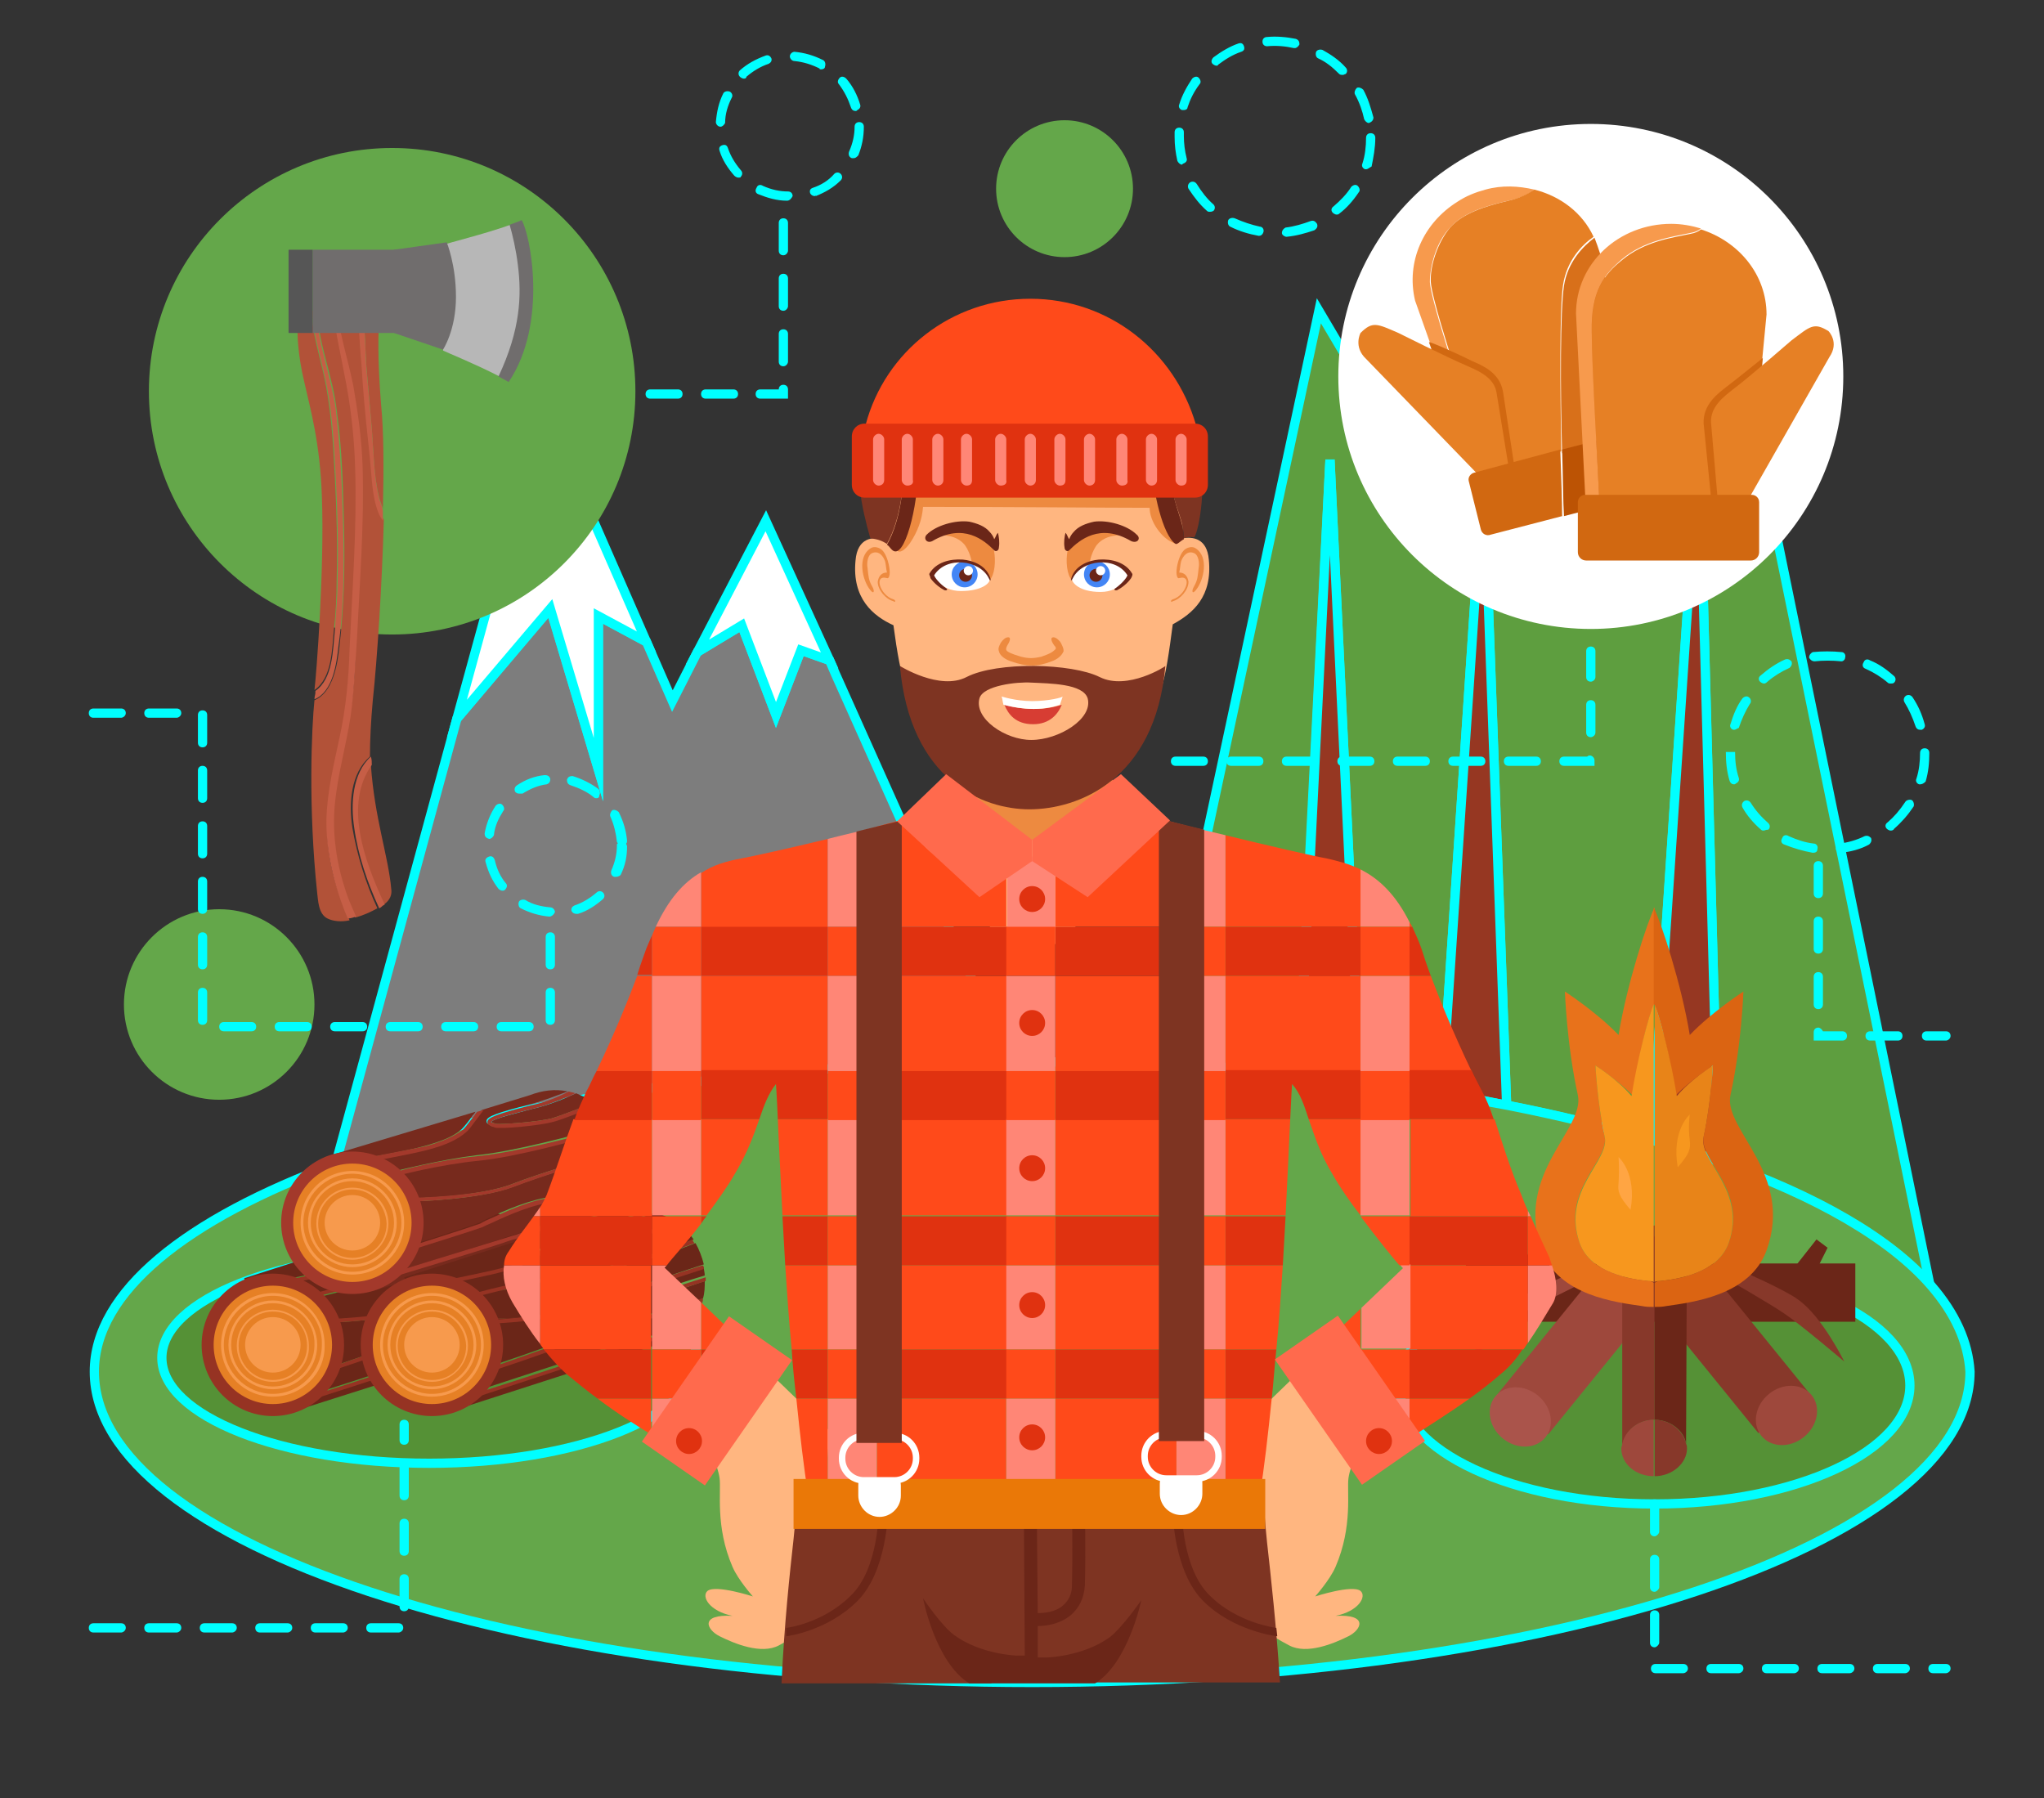 <?xml version="1.0" encoding="utf-8"?>
<!-- Generator: Adobe Illustrator 19.2.1, SVG Export Plug-In . SVG Version: 6.00 Build 0)  -->
<svg version="1.1" id="Layer_1" xmlns="http://www.w3.org/2000/svg" xmlns:xlink="http://www.w3.org/1999/xlink" x="0px" y="0px"
	 viewBox="0 0 221 194.4" style="enable-background:new 0 0 221 194.4;" xml:space="preserve">
<rect x="0" y="0" width="221" height="194.4" fill="#333333" stroke="none"/>
<style type="text/css">
	.st0{fill:#5E9E3F;stroke:#00FFFF;stroke-miterlimit:10;}
	.st1{fill:#963722;stroke:#00FFFF;stroke-miterlimit:10;}
	.st2{fill:#7D7D7D;stroke:#00FFFF;stroke-miterlimit:10;}
	.st3{fill:#FFFFFF;stroke:#00FFFF;stroke-miterlimit:10;}
	.st4{fill:#64A74A;stroke:#00FFFF;stroke-miterlimit:10;}
	.st5{fill:#559136;stroke:#00FFFF;stroke-miterlimit:10;}
	.st6{fill:#6B2618;}
	.st7{fill:#9E483C;}
	.st8{fill:#87382A;}
	.st9{fill:#AA544B;}
	.st10{fill:#E8721B;}
	.st11{fill:#F7971E;}
	.st12{fill:#DB6412;}
	.st13{fill:#E88418;}
	.st14{fill:#FFA543;}
	.st15{fill:#963323;}
	.st16{fill:#E68025;}
	.st17{fill:#F79A4D;}
	.st18{fill:#772A1D;}
	.st19{fill:#A3392B;}
	.st20{fill:#64A74A;}
	.st21{fill:#00FFFF;}
	.st22{fill:#ED8A40;}
	.st23{fill:#FFB680;}
	.st24{fill:#FFFFFF;}
	.st25{fill:#4385F5;}
	.st26{fill:#7E3422;}
	.st27{fill:#D73D33;}
	.st28{fill:#FF4A1A;}
	.st29{fill:#E03210;}
	.st30{fill:#FF8676;}
	.st31{fill:#EA7807;}
	.st32{fill:#FF6A4D;}
	.st33{fill:#B25238;}
	.st34{fill:#C65E46;}
	.st35{fill:#B7B7B7;}
	.st36{fill:#706D6D;}
	.st37{fill:#565656;}
	.st38{fill:#D8701A;}
	.st39{fill:#D16811;}
	.st40{fill:#BC5304;}
</style>
<g>
	<g>
		<path class="st0" d="M143.8,49.7l3.2,67.2c3,0.4,6,0.8,8.9,1.3l4.5-67.2l2.5,68.5c5.6,1.1,10.9,2.4,15.7,3.8l5.1-75.8l2.1,78.2
			c10.5,3.8,18.5,8.4,22.9,13.4L184,18.4l-11.5,35.4L160,23.6L151.7,49l-9.1-15.4l-17.4,81.4c5.2,0.2,10.3,0.6,15.2,1.1L143.8,49.7z
			"/>
		<path class="st1" d="M178.6,123.2c2.5,0.7,5,1.5,7.2,2.3l-2.1-78.2L178.6,123.2z"/>
		<path class="st1" d="M155.9,118.2c2.4,0.4,4.7,0.8,7,1.3L160.4,51L155.9,118.2z"/>
		<path class="st1" d="M140.5,116.2c2.2,0.2,4.3,0.5,6.5,0.7l-3.2-67.2L140.5,116.2z"/>
		<path class="st2" d="M90.3,72.8l-0.6-1.4l-3.1-1.1l-2.7,7l-3.7-9.7l-4.8,2.9l-2.7,5.3l-2.8-6.4l-5.2-2.8v16.6l-5.2-17.5l-10.1,12
			l-13.1,48.1c18.1-6.6,44-10.8,72.8-11L90.3,72.8z"/>
		<polygon class="st3" points="83.9,77.3 86.6,70.3 89.7,71.4 82.8,56.3 75.4,70.5 80.2,67.6 		"/>
		<polygon class="st3" points="64.7,83.2 64.7,66.6 69.9,69.4 58.7,43.8 49.4,77.7 59.5,65.8 		"/>
		<path class="st4" d="M208.8,139c-4.4-5.1-12.4-9.7-22.9-13.4c-2.3-0.8-4.7-1.6-7.2-2.3c-4.8-1.4-10.1-2.7-15.7-3.8
			c-2.3-0.4-4.6-0.9-7-1.3c-2.9-0.5-5.9-0.9-8.9-1.3c-2.1-0.3-4.3-0.5-6.5-0.7c-4.9-0.5-10-0.9-15.2-1.1c-4.5-0.2-9.2-0.3-13.9-0.3
			c-0.8,0-1.5,0-2.3,0c-28.9,0.2-54.8,4.4-72.8,11c-16.3,6-26.2,13.9-26.2,22.5c0,18.6,45.4,33.6,101.4,33.6s101.4-15,101.4-33.6
			C212.8,145.1,211.4,142,208.8,139z"/>
	</g>
	<ellipse class="st5" cx="178.9" cy="149.8" rx="27.6" ry="12.8"/>
	<ellipse class="st5" cx="46.4" cy="146.8" rx="28.9" ry="11.4"/>
</g>
<g>
	<g>
		<g>
			<rect x="158.5" y="136.6" class="st6" width="21.4" height="6.3"/>
			<rect x="179.8" y="136.6" class="st6" width="20.8" height="6.3"/>
			<polygon class="st6" points="163.9,137.3 162.7,134.9 163.9,134 166.5,137.3 			"/>
			<polygon class="st6" points="196.4,137.3 197.6,134.9 196.4,134 193.8,137.3 			"/>
			<path class="st7" d="M159.1,147.2c0,0,1-4.3,4.9-6.7c1.4-0.9,6.4-3.1,6.4-3.1l1.9,0.7c0,0-5.4,2.7-7.2,3.6
				C162.7,142.9,159.1,147.2,159.1,147.2z"/>
			<path class="st8" d="M199.4,147.2c0,0-2.4-4.9-5-6.7c-1.3-1-6.1-3.1-6.1-3.1l-1.9,0.7c0,0,4.9,2.8,6.5,3.9
				C194.7,143.2,199.4,147.2,199.4,147.2z"/>
			<g>
				
					<rect x="160.4" y="140.1" transform="matrix(0.63 -0.776 0.776 0.63 -47.803 186.871)" class="st7" width="23.6" height="7"/>
				
					<ellipse transform="matrix(0.63 -0.776 0.776 0.63 -58.064 184.392)" class="st9" cx="164.5" cy="153.1" rx="3" ry="3.5"/>
			</g>
			<g>
				
					<rect x="182" y="131.8" transform="matrix(0.776 -0.63 0.63 0.776 -49.021 149.003)" class="st8" width="7" height="23.6"/>
				
					<ellipse transform="matrix(0.776 -0.63 0.63 0.776 -53.298 156.004)" class="st7" cx="193.3" cy="153.1" rx="3.5" ry="3"/>
			</g>
		</g>
		<g>
			<path class="st8" d="M178.9,153.5v-21h-3.5v23.6h0.1C175.7,154.7,177.1,153.5,178.9,153.5z"/>
			<path class="st7" d="M175.4,156.1c0,0.2-0.1,0.3-0.1,0.5c0,1.7,1.6,3,3.5,3v-3.5v-2.6C177.1,153.5,175.7,154.7,175.4,156.1z"/>
			<path class="st6" d="M182.3,156.1L182.3,156.1l0.1-23.6h-3.5v21C180.6,153.5,182.1,154.7,182.3,156.1z"/>
			<path class="st8" d="M182.3,156.1c-0.3-1.4-1.7-2.6-3.4-2.6v2.6v3.5c1.9,0,3.5-1.4,3.5-3C182.4,156.4,182.4,156.3,182.3,156.1z"
				/>
		</g>
		<g>
			<path class="st10" d="M178.2,138.5c-1.8-0.2-6.2-0.8-7.4-4.1c-2.1-5.7,3.2-8.9,2.7-11.5c-0.8-3.7-1-7.7-1-7.7s2.3,1.5,4,3.2
				c0.6-3.8,1.8-9,2.4-9.9V98.1c-0.8,1.6-3,8.3-3.9,13.8c-2.4-2.5-5.8-4.7-5.8-4.7s0.2,5.8,1.4,11.2c0.8,3.7-6.9,8.5-3.9,16.8
				c1.8,4.9,8.1,5.6,10.8,6c0.5,0.1,0.9,0.1,1.3,0.1v-2.6C178.6,138.5,178.4,138.5,178.2,138.5z"/>
			<path class="st11" d="M172.5,115.2c0,0,0.2,4,1,7.7c0.6,2.6-4.7,5.8-2.7,11.5c1.2,3.3,5.6,3.9,7.4,4.1c0.2,0,0.4,0,0.6,0.1v-30
				c-0.5,1-1.8,6.1-2.4,9.9C174.9,116.7,172.5,115.2,172.5,115.2z"/>
		</g>
		<g>
			<path class="st12" d="M179.5,138.5c1.8-0.2,6.2-0.8,7.4-4.1c2.1-5.7-3.2-8.9-2.7-11.5c0.8-3.7,1-7.7,1-7.7s-2.3,1.5-4,3.2
				c-0.6-3.8-1.8-9-2.4-9.9V98.1c0.8,1.6,3,8.3,3.9,13.8c2.4-2.5,5.8-4.7,5.8-4.7s-0.2,5.8-1.4,11.2c-0.8,3.7,6.9,8.5,3.9,16.8
				c-1.8,4.9-8.1,5.6-10.8,6c-0.5,0.1-0.9,0.1-1.3,0.1v-2.6C179.1,138.5,179.3,138.5,179.5,138.5z"/>
			<path class="st13" d="M185.2,115.2c0,0-0.2,4-1,7.7c-0.6,2.6,4.7,5.8,2.7,11.5c-1.2,3.3-5.6,3.9-7.4,4.1c-0.2,0-0.4,0-0.6,0.1
				v-30c0.5,1,1.8,6.1,2.4,9.9C182.8,116.7,185.2,115.2,185.2,115.2z"/>
		</g>
	</g>
	<path class="st11" d="M182.7,120.5c0,0-2,1.7-1.3,5.7c1.3-1.5,1.4-2,1.3-2.9C182.5,121.8,182.7,120.5,182.7,120.5z"/>
	<path class="st14" d="M175,125.1c0,0,2,1.7,1.3,5.7c-1.3-1.5-1.4-2-1.3-2.9C175.1,126.3,175,125.1,175,125.1z"/>
</g>
<g>
	<g>
		<g>
			<path class="st6" d="M48.6,132.8c-1.4,0.4-4.1,1.1-4.3,1.5c0,0,0.2,0.1,0.5,0.2c0.5,0.1,4.6-0.2,6.1-0.7c1-0.3,3.2-1.2,4.6-1.8
				c-0.2-0.1-0.4-0.3-0.6-0.4c-0.5-0.2-1-0.4-1.4-0.5C52.1,131.6,50.4,132.4,48.6,132.8z"/>
			<path class="st6" d="M54.4,140.1c-0.5,0.2-0.6,0.4-0.6,0.4c0,0.1,0.7,0.5,2.6,0.3c0.8-0.1,1.6-0.2,2.3-0.4
				c0.2-0.6,0.2-1.3,0.2-1.9C57.4,139,55.3,139.8,54.4,140.1z"/>
			<path class="st6" d="M46.7,140.9c2.8-1.1,9.3-3.3,12.1-4.1c-0.2-0.8-0.5-1.6-0.9-2.3c-1,0.4-2.1,0.8-2.7,1
				c-1.2,0.4-8.2,2.4-12.3,3c-4,0.5-8.6,1.8-8.6,1.8l-0.1-0.4c0,0,4.7-1.3,8.7-1.8c4.1-0.5,11.1-2.5,12.3-2.9
				c0.6-0.2,1.6-0.6,2.6-0.9c-0.5-0.7-1.1-1.4-1.9-1.9c-1.3,0.5-3.8,1.6-4.9,1.9c-1.5,0.5-5.7,0.9-6.3,0.7c-0.2,0-0.3-0.1-0.5-0.2
				c-0.2-0.1-0.3-0.2-0.3-0.4c0-0.5,1.2-1,4.7-1.9c1.5-0.4,3-1,4.1-1.5c-1.4-0.2-2.8-0.1-4.1,0.4l0,0l-5.2,1.6
				c-0.2,0.3-0.4,0.5-0.6,0.8c-0.4,0.7-0.9,1.3-1.2,1.6c-0.9,0.8-2.2,1.4-4.1,1.9c-1.7,0.5-6.9,1.5-7,1.5l-0.1-0.4
				c0.1,0,5.2-1,6.9-1.5c1.8-0.5,3.1-1.1,3.9-1.9c0.3-0.3,0.7-0.9,1.2-1.6c0.1-0.1,0.2-0.2,0.2-0.4l-16.2,5.2l5.3,14.4l21.7-6.9l0,0
				c0.9-0.3,1.7-0.7,2.4-1.2c-0.9,0.3-1.8,0.5-2.6,0.5c-1.6,0-4.3,1-6,1.7c-0.4,0.1-0.7,0.3-1,0.4c-1.6,0.6-13.7,4.5-13.8,4.5
				l-0.1-0.4c0.1,0,12.2-3.9,13.8-4.5c0.3-0.1,0.6-0.2,1-0.4c1.8-0.7,4.4-1.6,6.1-1.7c1,0,2.3-0.4,3.4-0.8c0.5-0.5,0.9-1.1,1.3-1.7
				c-1.4,0.3-2.9,0.4-4.5,0.5c-0.8,0-1.6,0.1-2.5,0.2c-2.1,0.2-5,1.5-6.7,2.3c-0.5,0.2-0.8,0.4-1,0.5c-1.1,0.4-7.2,2.5-7.4,2.6
				l-0.1-0.4c0.1,0,6.3-2.1,7.4-2.6c0.2-0.1,0.6-0.3,1-0.5c1.7-0.8,4.6-2.2,6.8-2.4c0.9-0.1,1.7-0.1,2.5-0.2
				c1.7-0.1,3.3-0.2,4.8-0.6c0.1-0.2,0.2-0.5,0.3-0.7c-0.7,0.1-1.4,0.2-2.1,0.3c-1.3,0.1-2.2,0.1-2.7-0.2c-0.2-0.1-0.3-0.2-0.4-0.4
				c0-0.2,0-0.6,0.8-0.9c0.7-0.3,3.1-1.1,4.8-1.6c0-0.3,0-0.6-0.1-0.9c-2.8,0.9-9.3,3-12,4.1c-3.6,1.5-10.7,1.8-11.1,1.8l0-0.4
				C35.9,142.7,43.2,142.4,46.7,140.9z"/>
			<path class="st15" d="M46.7,140.9c-3.5,1.4-10.8,1.7-10.9,1.7l0,0.4c0.3,0,7.5-0.3,11.1-1.8c2.8-1.1,9.2-3.2,12-4.1
				c0-0.1,0-0.3-0.1-0.4C56,137.7,49.5,139.8,46.7,140.9z"/>
			<path class="st15" d="M51,142.3c-2.2,0.2-5.1,1.6-6.8,2.4c-0.4,0.2-0.8,0.4-1,0.5c-1.1,0.4-7.3,2.6-7.4,2.6l0.1,0.4
				c0.3-0.1,6.3-2.1,7.4-2.6c0.2-0.1,0.6-0.3,1-0.5c1.7-0.8,4.5-2.2,6.7-2.3c0.9-0.1,1.7-0.1,2.5-0.2c1.6-0.1,3.1-0.2,4.5-0.5
				c0-0.1,0.1-0.2,0.1-0.3c0-0.1,0.1-0.2,0.1-0.3c-1.5,0.4-3,0.5-4.8,0.6C52.8,142.2,51.9,142.3,51,142.3z"/>
			<path class="st15" d="M54.2,139.7c-0.8,0.3-0.9,0.7-0.8,0.9c0,0.2,0.2,0.3,0.4,0.4c0.5,0.2,1.4,0.3,2.7,0.2
				c0.7-0.1,1.5-0.2,2.1-0.3c0.1-0.2,0.1-0.3,0.1-0.5c-0.7,0.1-1.5,0.3-2.3,0.4c-1.9,0.2-2.6-0.1-2.6-0.3c0,0,0.1-0.2,0.6-0.4
				c0.9-0.4,3.1-1.1,4.6-1.6c0-0.2,0-0.3,0-0.4C57.3,138.6,54.9,139.4,54.2,139.7z"/>
			<path class="st15" d="M42.8,138c-4.1,0.5-8.7,1.8-8.7,1.8l0.1,0.4c0,0,4.6-1.3,8.6-1.8c4.2-0.5,11.2-2.6,12.3-3
				c0.6-0.2,1.7-0.6,2.7-1c-0.1-0.1-0.2-0.2-0.2-0.4c-1,0.4-2,0.8-2.6,0.9C53.9,135.5,47,137.5,42.8,138z"/>
			<path class="st15" d="M48.5,132.4c-3.5,0.9-4.7,1.3-4.7,1.9c0,0.2,0.1,0.3,0.3,0.4c0.1,0.1,0.3,0.1,0.5,0.2
				c0.6,0.1,4.8-0.3,6.3-0.7c1.1-0.3,3.6-1.4,4.9-1.9c-0.1-0.1-0.3-0.2-0.4-0.3c-1.4,0.6-3.6,1.5-4.6,1.8c-1.5,0.5-5.6,0.8-6.1,0.7
				c-0.3-0.1-0.4-0.1-0.5-0.2c0.3-0.4,2.9-1.1,4.3-1.5c1.8-0.5,3.5-1.2,4.7-1.8c-0.2-0.1-0.5-0.1-0.7-0.1
				C51.5,131.4,50,132,48.5,132.4z"/>
			<path class="st15" d="M41.2,135.1c-0.8,0.8-2.1,1.4-3.9,1.9c-1.7,0.5-6.9,1.5-6.9,1.5l0.1,0.4c0.1,0,5.2-1,7-1.5
				c1.9-0.5,3.2-1.1,4.1-1.9c0.4-0.3,0.8-1,1.2-1.6c0.2-0.3,0.4-0.5,0.6-0.8l-0.7,0.2c-0.1,0.1-0.2,0.2-0.2,0.4
				C42,134.2,41.6,134.8,41.2,135.1z"/>
			<path class="st15" d="M53.3,144.7c-1.7,0-4.4,1-6.1,1.7c-0.4,0.1-0.7,0.3-1,0.4c-1.6,0.6-13.7,4.5-13.8,4.5l0.1,0.4
				c0.1,0,12.2-3.9,13.8-4.5c0.3-0.1,0.6-0.2,1-0.4c1.7-0.6,4.4-1.6,6-1.7c0.7,0,1.7-0.2,2.6-0.5c0.3-0.2,0.6-0.5,0.9-0.7
				C55.6,144.3,54.3,144.6,53.3,144.7z"/>
		</g>
		<g>
			<circle class="st15" cx="29.5" cy="145.4" r="7.7"/>
		</g>
		<g>
			<circle class="st16" cx="29.5" cy="145.4" r="6.4"/>
		</g>
		<g>
			<circle class="st17" cx="29.5" cy="145.4" r="3"/>
		</g>
		<g>
			<path class="st17" d="M29.5,150.2c-2.6,0-4.8-2.2-4.8-4.8s2.2-4.8,4.8-4.8s4.8,2.2,4.8,4.8S32.2,150.2,29.5,150.2z M29.5,140.9
				c-2.5,0-4.5,2-4.5,4.5c0,2.5,2,4.5,4.5,4.5s4.5-2,4.5-4.5C34.1,142.9,32,140.9,29.5,140.9z"/>
		</g>
		<g>
			<path class="st17" d="M29.5,149.4c-2.2,0-3.9-1.8-3.9-3.9c0-2.2,1.8-3.9,3.9-3.9c2.2,0,3.9,1.8,3.9,3.9
				C33.5,147.6,31.7,149.4,29.5,149.4z M29.5,141.8c-2,0-3.7,1.6-3.7,3.7c0,2,1.6,3.7,3.7,3.7c2,0,3.7-1.6,3.7-3.7
				C33.2,143.4,31.6,141.8,29.5,141.8z"/>
		</g>
		<g>
			<path class="st17" d="M29.5,151c-3.1,0-5.6-2.5-5.6-5.6c0-3.1,2.5-5.6,5.6-5.6s5.6,2.5,5.6,5.6C35.2,148.5,32.6,151,29.5,151z
				 M29.5,140.1c-2.9,0-5.3,2.4-5.3,5.3c0,2.9,2.4,5.3,5.3,5.3c2.9,0,5.3-2.4,5.3-5.3C34.9,142.5,32.5,140.1,29.5,140.1z"/>
		</g>
	</g>
	<g>
		<g>
			<path class="st18" d="M57.5,119.9c-1.4,0.4-4.1,1-4.4,1.4c0,0,0.2,0.1,0.5,0.2c0.5,0.1,4.6-0.2,6.1-0.6c1-0.3,3.3-1.2,4.6-1.7
				c-0.2-0.1-0.4-0.3-0.6-0.4c-0.5-0.2-1-0.4-1.4-0.6C61,118.8,59.3,119.5,57.5,119.9z"/>
			<path class="st18" d="M63.1,127.3c-0.5,0.2-0.6,0.4-0.6,0.4c0,0.1,0.7,0.5,2.6,0.3c0.8-0.1,1.6-0.2,2.3-0.3
				c0.2-0.6,0.3-1.3,0.3-1.9C66.2,126.3,64,127,63.1,127.3z"/>
			<path class="st18" d="M55.4,128c2.8-1.1,9.4-3.1,12.2-3.9c-0.2-0.8-0.5-1.6-0.9-2.3c-1,0.4-2.1,0.8-2.7,0.9
				c-1.2,0.4-8.2,2.3-12.4,2.7c-4,0.4-8.6,1.6-8.7,1.6l-0.1-0.4c0,0,4.7-1.2,8.7-1.7c4.1-0.4,11.1-2.3,12.3-2.7
				c0.6-0.2,1.6-0.5,2.6-0.9c-0.5-0.7-1.1-1.4-1.8-1.9c-1.3,0.5-3.8,1.5-4.9,1.8c-1.5,0.4-5.7,0.8-6.3,0.6c-0.2,0-0.3-0.1-0.5-0.2
				c-0.2-0.1-0.3-0.2-0.3-0.4c0-0.5,1.2-0.9,4.7-1.8c1.5-0.4,3-1,4.1-1.4c-1.4-0.3-2.8-0.1-4.1,0.4l0,0l-5.2,1.6
				c-0.2,0.3-0.4,0.5-0.6,0.8c-0.5,0.7-0.9,1.3-1.3,1.6c-0.9,0.8-2.3,1.4-4.1,1.9c-1.8,0.4-6.9,1.4-7,1.4l-0.1-0.4
				c0.1,0,5.2-0.9,6.9-1.4c1.8-0.5,3.1-1,4-1.8c0.3-0.3,0.8-0.9,1.2-1.5c0.1-0.1,0.2-0.2,0.3-0.4l-16.3,4.9l5.1,14.5l21.8-6.5l0,0
				c0.9-0.2,1.7-0.6,2.4-1.2c-0.9,0.2-1.8,0.4-2.6,0.4c-1.6,0-4.3,0.9-6,1.5c-0.4,0.1-0.7,0.2-1,0.3c-1.6,0.5-13.8,4.2-13.9,4.3
				L41,138c0.1,0,12.3-3.7,13.9-4.3c0.3-0.1,0.6-0.2,1-0.3c1.8-0.6,4.5-1.6,6.2-1.6c1,0,2.3-0.4,3.4-0.7c0.5-0.5,1-1.1,1.3-1.7
				c-1.4,0.3-2.9,0.3-4.5,0.4c-0.8,0-1.6,0.1-2.5,0.1c-2.1,0.1-5,1.4-6.7,2.2c-0.5,0.2-0.8,0.4-1.1,0.5c-1.1,0.4-7.2,2.4-7.5,2.4
				l-0.1-0.4c0.1,0,6.4-2,7.4-2.4c0.2-0.1,0.6-0.3,1-0.5c1.7-0.8,4.7-2.1,6.9-2.3c0.9-0.1,1.7-0.1,2.5-0.1c1.7-0.1,3.3-0.1,4.8-0.5
				c0.1-0.2,0.2-0.5,0.3-0.7c-0.7,0.1-1.4,0.2-2.1,0.3c-1.3,0.1-2.2,0-2.7-0.2c-0.2-0.1-0.3-0.2-0.4-0.4c0-0.2,0-0.6,0.8-0.9
				c0.7-0.3,3.1-1.1,4.8-1.6c0-0.3,0-0.6-0.1-0.9c-2.8,0.8-9.3,2.8-12.1,3.9c-3.6,1.4-10.8,1.6-11.1,1.6l0-0.4
				C44.6,129.6,51.9,129.4,55.4,128z"/>
			<path class="st19" d="M55.4,128c-3.5,1.4-10.9,1.5-10.9,1.5l0,0.4c0.3,0,7.5-0.2,11.1-1.6c2.8-1.1,9.3-3.1,12.1-3.9
				c0-0.1,0-0.3-0.1-0.4C64.8,124.9,58.2,126.9,55.4,128z"/>
			<path class="st19" d="M59.8,129.5c-2.2,0.1-5.1,1.5-6.9,2.3c-0.5,0.2-0.8,0.4-1,0.5c-1.1,0.4-7.4,2.4-7.4,2.4l0.1,0.4
				c0.3-0.1,6.4-2,7.5-2.4c0.2-0.1,0.6-0.3,1.1-0.5c1.7-0.8,4.6-2.1,6.7-2.2c0.9-0.1,1.7-0.1,2.5-0.1c1.6-0.1,3.1-0.1,4.5-0.4
				c0-0.1,0.1-0.2,0.2-0.3c0-0.1,0.1-0.2,0.1-0.3c-1.5,0.4-3,0.4-4.8,0.5C61.5,129.4,60.6,129.4,59.8,129.5z"/>
			<path class="st19" d="M63,126.9c-0.8,0.3-0.9,0.7-0.8,0.9c0,0.2,0.2,0.3,0.4,0.4c0.5,0.3,1.4,0.3,2.7,0.2
				c0.7-0.1,1.5-0.2,2.1-0.3c0.1-0.2,0.1-0.3,0.2-0.5c-0.7,0.1-1.5,0.2-2.3,0.3c-1.9,0.2-2.6-0.2-2.6-0.3c0,0,0.1-0.2,0.6-0.4
				c0.9-0.4,3.1-1,4.7-1.5c0-0.2,0-0.3,0-0.4C66.1,125.9,63.7,126.7,63,126.9z"/>
			<path class="st19" d="M51.6,125c-4.1,0.4-8.7,1.6-8.7,1.7l0.1,0.4c0,0,4.6-1.2,8.7-1.6c4.2-0.4,11.2-2.4,12.4-2.7
				c0.6-0.2,1.7-0.6,2.7-0.9c-0.1-0.1-0.1-0.3-0.2-0.4c-1,0.4-2,0.7-2.6,0.9C62.8,122.7,55.8,124.6,51.6,125z"/>
			<path class="st19" d="M57.4,119.5c-3.5,0.9-4.7,1.3-4.7,1.8c0,0.2,0.1,0.3,0.3,0.4c0.1,0.1,0.3,0.1,0.5,0.2
				c0.6,0.2,4.8-0.2,6.3-0.6c1.1-0.3,3.6-1.3,4.9-1.8c-0.1-0.1-0.3-0.2-0.4-0.3c-1.4,0.5-3.6,1.4-4.6,1.7c-1.5,0.4-5.6,0.7-6.1,0.6
				c-0.3-0.1-0.4-0.1-0.5-0.2c0.3-0.4,2.9-1,4.4-1.4c1.8-0.4,3.6-1.2,4.7-1.7c-0.2-0.1-0.5-0.1-0.7-0.2
				C60.4,118.6,58.9,119.2,57.4,119.5z"/>
			<path class="st19" d="M50.1,122.1c-0.9,0.7-2.2,1.3-4,1.8c-1.7,0.4-6.9,1.3-6.9,1.4l0.1,0.4c0.1,0,5.2-0.9,7-1.4
				c1.9-0.5,3.2-1.1,4.1-1.9c0.4-0.3,0.8-1,1.3-1.6c0.2-0.3,0.4-0.5,0.6-0.8l-0.7,0.2c-0.1,0.1-0.2,0.2-0.3,0.4
				C50.8,121.2,50.4,121.8,50.1,122.1z"/>
			<path class="st19" d="M62,131.9c-1.7,0-4.4,0.9-6.2,1.6c-0.4,0.1-0.7,0.2-1,0.3c-1.6,0.5-13.8,4.2-13.9,4.3l0.1,0.4
				c0.1,0,12.3-3.7,13.9-4.3c0.3-0.1,0.6-0.2,1-0.3c1.8-0.6,4.4-1.5,6-1.5c0.7,0,1.7-0.2,2.6-0.4c0.3-0.2,0.6-0.4,0.9-0.7
				C64.3,131.5,63,131.9,62,131.9z"/>
		</g>
		<g>
			<circle class="st19" cx="38.1" cy="132.2" r="7.7"/>
		</g>
		<g>
			<circle class="st16" cx="38.1" cy="132.2" r="6.4"/>
		</g>
		<g>
			<circle class="st17" cx="38.1" cy="132.2" r="3"/>
		</g>
		<g>
			<path class="st17" d="M38.1,137c-2.6,0-4.8-2.2-4.8-4.8c0-2.6,2.2-4.8,4.8-4.8s4.8,2.2,4.8,4.8C42.9,134.9,40.7,137,38.1,137z
				 M38.1,127.7c-2.5,0-4.5,2-4.5,4.5c0,2.5,2,4.5,4.5,4.5s4.5-2,4.5-4.5C42.6,129.7,40.5,127.7,38.1,127.7z"/>
		</g>
		<g>
			<path class="st17" d="M38.1,136.2c-2.2,0-3.9-1.8-3.9-3.9c0-2.2,1.8-3.9,3.9-3.9c2.2,0,3.9,1.8,3.9,3.9
				C42,134.4,40.2,136.2,38.1,136.2z M38.1,128.6c-2,0-3.7,1.6-3.7,3.7c0,2,1.6,3.7,3.7,3.7c2,0,3.7-1.6,3.7-3.7
				C41.7,130.2,40.1,128.6,38.1,128.6z"/>
		</g>
		<g>
			<path class="st17" d="M38.1,137.8c-3.1,0-5.6-2.5-5.6-5.6c0-3.1,2.5-5.6,5.6-5.6c3.1,0,5.6,2.5,5.6,5.6
				C43.7,135.3,41.2,137.8,38.1,137.8z M38.1,126.9c-2.9,0-5.3,2.4-5.3,5.3c0,2.9,2.4,5.3,5.3,5.3c2.9,0,5.3-2.4,5.3-5.3
				C43.4,129.3,41,126.9,38.1,126.9z"/>
		</g>
	</g>
	<g>
		<g>
			<path class="st6" d="M65.9,132.8c-1.4,0.4-4.1,1.1-4.3,1.5c0,0,0.2,0.1,0.5,0.2c0.5,0.1,4.6-0.3,6.1-0.7c1-0.3,3.2-1.2,4.6-1.8
				c-0.2-0.1-0.4-0.2-0.6-0.4c-0.5-0.2-1-0.4-1.4-0.5C69.4,131.6,67.7,132.3,65.9,132.8z"/>
			<path class="st6" d="M71.7,140.1c-0.5,0.2-0.6,0.4-0.6,0.4c0,0.1,0.7,0.5,2.6,0.3c0.8-0.1,1.6-0.2,2.3-0.4
				c0.2-0.6,0.2-1.3,0.2-1.9C74.7,139,72.6,139.7,71.7,140.1z"/>
			<path class="st6" d="M64,140.9c2.8-1.1,9.3-3.3,12.1-4.2c-0.2-0.8-0.5-1.6-0.9-2.3c-1,0.4-2.1,0.8-2.7,1c-1.2,0.4-8.2,2.5-12.3,3
				c-4,0.5-8.6,1.8-8.6,1.8l-0.1-0.4c0,0,4.7-1.3,8.7-1.8c4.1-0.5,11.1-2.6,12.2-3c0.6-0.2,1.6-0.6,2.6-1c-0.5-0.7-1.1-1.4-1.9-1.9
				c-1.3,0.5-3.8,1.6-4.9,1.9c-1.5,0.5-5.7,0.9-6.3,0.7c-0.2,0-0.3-0.1-0.5-0.2c-0.2-0.1-0.3-0.2-0.3-0.4c0-0.5,1.2-1,4.7-1.9
				c1.5-0.4,3-1,4.1-1.5c-1.4-0.2-2.8-0.1-4.1,0.4l0,0l-5.2,1.7c-0.2,0.3-0.4,0.5-0.6,0.8c-0.4,0.7-0.9,1.3-1.2,1.6
				c-0.9,0.8-2.2,1.4-4.1,2c-1.7,0.5-6.9,1.5-6.9,1.5l-0.1-0.4c0.1,0,5.2-1,6.9-1.5c1.8-0.5,3.1-1.1,3.9-1.9
				c0.3-0.3,0.7-0.9,1.2-1.6c0.1-0.1,0.2-0.2,0.2-0.4l-16.2,5.2l5.3,14.4l21.7-7l0,0c0.9-0.3,1.7-0.7,2.4-1.2
				c-0.9,0.3-1.8,0.5-2.6,0.5c-1.6,0-4.3,1-6,1.7c-0.4,0.1-0.7,0.3-1,0.4c-1.6,0.6-13.7,4.5-13.8,4.5l-0.1-0.4
				c0.1,0,12.2-4,13.8-4.5c0.3-0.1,0.6-0.2,1-0.4c1.8-0.7,4.4-1.7,6.1-1.7c1,0,2.3-0.4,3.4-0.8c0.5-0.5,0.9-1.1,1.3-1.7
				c-1.4,0.3-2.9,0.4-4.5,0.5c-0.8,0-1.6,0.1-2.5,0.2c-2.1,0.2-5,1.5-6.7,2.4c-0.5,0.2-0.8,0.4-1,0.5c-1.1,0.4-7.2,2.5-7.4,2.6
				l-0.1-0.4c0.1,0,6.3-2.1,7.4-2.6c0.2-0.1,0.6-0.3,1-0.5c1.7-0.8,4.6-2.2,6.8-2.4c0.9-0.1,1.7-0.1,2.5-0.2
				c1.7-0.1,3.3-0.2,4.8-0.6c0.1-0.2,0.2-0.5,0.3-0.7c-0.7,0.1-1.4,0.2-2.1,0.3c-1.3,0.1-2.2,0.1-2.7-0.2c-0.2-0.1-0.3-0.2-0.4-0.4
				c-0.1-0.2,0-0.6,0.8-0.9c0.7-0.3,3.1-1.1,4.8-1.6c0-0.3-0.1-0.6-0.1-0.9c-2.8,0.9-9.3,3-12,4.1c-3.6,1.5-10.7,1.8-11,1.8l0-0.4
				C53.2,142.7,60.5,142.4,64,140.9z"/>
			<path class="st15" d="M64,140.9c-3.5,1.4-10.8,1.8-10.9,1.8l0,0.4c0.3,0,7.5-0.3,11-1.8c2.8-1.1,9.2-3.2,12-4.1
				c0-0.1,0-0.3-0.1-0.4C73.3,137.6,66.8,139.8,64,140.9z"/>
			<path class="st15" d="M68.4,142.3c-2.2,0.2-5.1,1.6-6.8,2.4c-0.4,0.2-0.8,0.4-1,0.5c-1.1,0.4-7.3,2.6-7.4,2.6l0.1,0.4
				c0.3-0.1,6.3-2.1,7.4-2.6c0.2-0.1,0.6-0.3,1-0.5c1.7-0.8,4.5-2.2,6.7-2.4c0.9-0.1,1.7-0.1,2.5-0.2c1.6-0.1,3.1-0.2,4.5-0.5
				c0-0.1,0.1-0.2,0.1-0.3c0-0.1,0.1-0.2,0.1-0.3c-1.5,0.4-3,0.5-4.8,0.6C70.1,142.2,69.2,142.3,68.4,142.3z"/>
			<path class="st15" d="M71.5,139.7c-0.8,0.3-0.9,0.7-0.8,0.9c0,0.2,0.2,0.3,0.4,0.4c0.5,0.2,1.4,0.3,2.7,0.2
				c0.7-0.1,1.5-0.2,2.1-0.3c0.1-0.2,0.1-0.3,0.1-0.5c-0.7,0.1-1.5,0.3-2.3,0.4c-1.9,0.2-2.6-0.1-2.6-0.3c0,0,0.1-0.2,0.6-0.4
				c0.9-0.4,3-1.1,4.6-1.6c0-0.1,0-0.3,0-0.4C74.6,138.6,72.3,139.4,71.5,139.7z"/>
			<path class="st15" d="M60.1,138c-4.1,0.5-8.7,1.8-8.7,1.8l0.1,0.4c0,0,4.6-1.3,8.6-1.8c4.2-0.5,11.1-2.6,12.3-3
				c0.6-0.2,1.7-0.6,2.7-1c-0.1-0.1-0.2-0.2-0.2-0.4c-1,0.4-2,0.8-2.6,1C71.2,135.5,64.3,137.5,60.1,138z"/>
			<path class="st15" d="M65.8,132.4c-3.4,0.9-4.7,1.3-4.7,1.9c0,0.2,0.1,0.3,0.3,0.4c0.1,0.1,0.3,0.1,0.5,0.2
				c0.6,0.1,4.8-0.3,6.3-0.7c1.1-0.3,3.6-1.4,4.9-1.9c-0.1-0.1-0.3-0.2-0.4-0.3c-1.4,0.6-3.6,1.5-4.6,1.8c-1.5,0.5-5.6,0.9-6.1,0.7
				c-0.3-0.1-0.4-0.1-0.5-0.2c0.3-0.4,2.9-1.1,4.3-1.5c1.8-0.5,3.5-1.2,4.7-1.8c-0.2-0.1-0.5-0.1-0.7-0.1
				C68.8,131.4,67.3,132,65.8,132.4z"/>
			<path class="st15" d="M58.5,135.1c-0.8,0.8-2.1,1.4-3.9,1.9c-1.7,0.5-6.9,1.5-6.9,1.5l0.1,0.4c0.1,0,5.2-1,6.9-1.5
				c1.9-0.5,3.2-1.2,4.1-2c0.4-0.3,0.8-1,1.2-1.6c0.2-0.3,0.4-0.5,0.6-0.8l-0.7,0.2c-0.1,0.1-0.2,0.2-0.2,0.4
				C59.3,134.2,58.9,134.8,58.5,135.1z"/>
			<path class="st15" d="M70.6,144.6c-1.7,0-4.4,1-6.1,1.7c-0.4,0.1-0.7,0.3-1,0.4c-1.6,0.6-13.7,4.5-13.8,4.5l0.1,0.4
				c0.1,0,12.2-4,13.8-4.5c0.3-0.1,0.6-0.2,1-0.4c1.7-0.6,4.4-1.6,6-1.7c0.7,0,1.7-0.2,2.6-0.5c0.3-0.2,0.6-0.5,0.9-0.7
				C73,144.2,71.6,144.6,70.6,144.6z"/>
		</g>
		<g>
			<circle class="st15" cx="46.7" cy="145.4" r="7.7"/>
		</g>
		<g>
			<circle class="st16" cx="46.7" cy="145.4" r="6.4"/>
		</g>
		<g>
			<circle class="st17" cx="46.7" cy="145.4" r="3"/>
		</g>
		<g>
			<path class="st17" d="M46.7,150.2c-2.6,0-4.8-2.2-4.8-4.8s2.2-4.8,4.8-4.8s4.8,2.2,4.8,4.8S49.3,150.2,46.7,150.2z M46.7,140.9
				c-2.5,0-4.5,2-4.5,4.5c0,2.5,2,4.5,4.5,4.5s4.5-2,4.5-4.5C51.2,142.9,49.1,140.9,46.7,140.9z"/>
		</g>
		<g>
			<path class="st17" d="M46.7,149.4c-2.2,0-3.9-1.8-3.9-3.9c0-2.2,1.8-3.9,3.9-3.9c2.2,0,3.9,1.8,3.9,3.9
				C50.6,147.6,48.8,149.4,46.7,149.4z M46.7,141.8c-2,0-3.7,1.6-3.7,3.7c0,2,1.6,3.7,3.7,3.7s3.7-1.6,3.7-3.7
				C50.3,143.4,48.7,141.8,46.7,141.8z"/>
		</g>
		<g>
			<path class="st17" d="M46.7,151c-3.1,0-5.6-2.5-5.6-5.6c0-3.1,2.5-5.6,5.6-5.6s5.6,2.5,5.6,5.6C52.3,148.5,49.8,151,46.7,151z
				 M46.7,140.1c-2.9,0-5.3,2.4-5.3,5.3c0,2.9,2.4,5.3,5.3,5.3s5.3-2.4,5.3-5.3C52,142.5,49.6,140.1,46.7,140.1z"/>
		</g>
	</g>
</g>
<g>
	<circle class="st20" cx="115.1" cy="20.4" r="7.4"/>
	<circle class="st20" cx="23.7" cy="108.6" r="10.3"/>
</g>
<g>
	<g>
		<path class="st21" d="M85.1,21.7C85.1,21.7,85.1,21.7,85.1,21.7c-1.1,0-2.1-0.3-3.1-0.7c-0.3-0.1-0.4-0.4-0.2-0.7
			c0.1-0.3,0.4-0.4,0.7-0.2c0.9,0.4,1.8,0.6,2.7,0.6c0.3,0,0.5,0.2,0.5,0.5C85.6,21.4,85.4,21.7,85.1,21.7z M88.1,21.2
			c-0.2,0-0.4-0.1-0.5-0.3c-0.1-0.3,0-0.5,0.3-0.6c0.9-0.3,1.7-0.8,2.3-1.5c0.2-0.2,0.5-0.2,0.7,0c0.2,0.2,0.2,0.5,0,0.7
			c-0.8,0.8-1.7,1.3-2.7,1.7C88.2,21.1,88.1,21.2,88.1,21.2z M79.8,19.2c-0.1,0-0.3-0.1-0.4-0.2c-0.7-0.8-1.3-1.7-1.6-2.7
			c-0.1-0.3,0-0.5,0.3-0.6c0.3-0.1,0.5,0,0.6,0.3c0.3,0.9,0.8,1.7,1.4,2.4c0.2,0.2,0.2,0.5,0,0.7C80.1,19.2,80,19.2,79.8,19.2z
			 M92.3,17.1c-0.1,0-0.1,0-0.2,0c-0.3-0.1-0.4-0.4-0.3-0.7c0.4-0.9,0.6-1.8,0.6-2.7c0-0.3,0.2-0.5,0.5-0.5c0.3,0,0.5,0.2,0.5,0.5
			c0,1.1-0.2,2.1-0.6,3.1C92.6,17,92.5,17.1,92.3,17.1z M77.9,13.7C77.9,13.7,77.8,13.7,77.9,13.7c-0.3,0-0.5-0.3-0.5-0.5
			c0.1-1.1,0.3-2.1,0.8-3.1c0.1-0.2,0.4-0.3,0.7-0.2c0.2,0.1,0.4,0.4,0.2,0.7c-0.4,0.8-0.7,1.7-0.7,2.7
			C78.3,13.5,78.1,13.7,77.9,13.7z M92.5,12c-0.2,0-0.4-0.1-0.5-0.4c-0.3-0.9-0.7-1.7-1.3-2.5c-0.2-0.2-0.1-0.5,0.1-0.7
			c0.2-0.2,0.5-0.1,0.7,0.1c0.7,0.8,1.2,1.8,1.5,2.8c0.1,0.3-0.1,0.5-0.3,0.6C92.6,12,92.6,12,92.5,12z M80.4,8.5
			c-0.1,0-0.3-0.1-0.4-0.2c-0.2-0.2-0.2-0.5,0-0.7c0.8-0.7,1.7-1.2,2.8-1.6c0.3-0.1,0.5,0.1,0.6,0.3c0.1,0.3-0.1,0.5-0.3,0.6
			c-0.9,0.3-1.7,0.8-2.4,1.4C80.7,8.5,80.5,8.5,80.4,8.5z M88.8,7.5c-0.1,0-0.2,0-0.2-0.1c-0.8-0.4-1.7-0.7-2.7-0.8
			c-0.3,0-0.5-0.3-0.5-0.5c0-0.3,0.3-0.5,0.5-0.5c1.1,0.1,2.1,0.4,3.1,0.9c0.2,0.1,0.3,0.4,0.2,0.7C89.2,7.4,89,7.5,88.8,7.5z"/>
	</g>
	<g>
		<path class="st21" d="M199,92.2c-0.2,0-0.5-0.2-0.5-0.4c0-0.3,0.2-0.5,0.4-0.6c0.9-0.1,1.9-0.4,2.7-0.8c0.3-0.1,0.5,0,0.7,0.2
			c0.1,0.3,0,0.5-0.2,0.7C201.2,91.8,200.1,92.1,199,92.2C199.1,92.2,199.1,92.2,199,92.2z M196,92.2C196,92.2,196,92.2,196,92.2
			c-1.1-0.2-2.1-0.5-3.1-0.9c-0.3-0.1-0.4-0.4-0.2-0.7c0.1-0.3,0.4-0.4,0.7-0.2c0.9,0.4,1.8,0.7,2.7,0.8c0.3,0,0.5,0.3,0.4,0.6
			C196.5,92.1,196.3,92.2,196,92.2z M204.4,89.8c-0.1,0-0.3-0.1-0.4-0.2c-0.2-0.2-0.2-0.5,0.1-0.7c0.7-0.6,1.3-1.3,1.9-2.2
			c0.1-0.2,0.5-0.3,0.7-0.2c0.2,0.1,0.3,0.5,0.2,0.7c-0.6,0.9-1.3,1.7-2.1,2.4C204.7,89.8,204.5,89.8,204.4,89.8z M190.7,89.8
			c-0.1,0-0.2,0-0.3-0.1c-0.8-0.7-1.5-1.5-2-2.4c-0.1-0.2-0.1-0.5,0.2-0.7c0.2-0.1,0.5-0.1,0.7,0.2c0.5,0.8,1.1,1.5,1.9,2.2
			c0.2,0.2,0.2,0.5,0,0.7C190.9,89.7,190.8,89.8,190.7,89.8z M207.6,84.8c0,0-0.1,0-0.1,0c-0.3-0.1-0.4-0.4-0.3-0.6
			c0.3-0.9,0.4-1.9,0.4-2.8c0-0.3,0.2-0.5,0.5-0.5c0.3,0,0.5,0.2,0.5,0.5c0,1.1-0.1,2.1-0.4,3.1C208,84.7,207.8,84.8,207.6,84.8z
			 M187.5,84.8c-0.2,0-0.4-0.1-0.5-0.4c-0.3-1-0.4-2-0.4-3.1l1,0c0,1,0.1,1.9,0.4,2.8c0.1,0.3-0.1,0.5-0.3,0.6
			C187.6,84.8,187.5,84.8,187.5,84.8z M207.6,78.9c-0.2,0-0.4-0.1-0.5-0.4c-0.3-0.9-0.7-1.8-1.2-2.6c-0.1-0.2-0.1-0.5,0.2-0.7
			c0.2-0.1,0.5-0.1,0.7,0.2c0.6,0.9,1,1.8,1.3,2.9c0.1,0.3-0.1,0.5-0.3,0.6C207.7,78.9,207.7,78.9,207.6,78.9z M187.5,78.9
			c0,0-0.1,0-0.1,0c-0.3-0.1-0.4-0.4-0.3-0.6c0.3-1,0.7-2,1.3-2.8c0.2-0.2,0.5-0.3,0.7-0.1c0.2,0.1,0.3,0.5,0.1,0.7
			c-0.5,0.8-0.9,1.7-1.2,2.6C187.9,78.7,187.7,78.9,187.5,78.9z M204.4,73.9c-0.1,0-0.2,0-0.3-0.1c-0.7-0.6-1.5-1.1-2.4-1.5
			c-0.3-0.1-0.4-0.4-0.2-0.7c0.1-0.3,0.4-0.4,0.7-0.2c1,0.4,1.8,1,2.6,1.7c0.2,0.2,0.2,0.5,0,0.7C204.7,73.9,204.6,73.9,204.4,73.9z
			 M190.7,73.9c-0.1,0-0.3-0.1-0.4-0.2c-0.2-0.2-0.2-0.5,0.1-0.7c0.8-0.7,1.7-1.3,2.6-1.7c0.3-0.1,0.5,0,0.7,0.2
			c0.1,0.3,0,0.5-0.2,0.7c-0.9,0.4-1.7,0.9-2.4,1.5C190.9,73.9,190.8,73.9,190.7,73.9z M199.1,71.5C199,71.5,199,71.5,199.1,71.5
			c-1-0.1-2-0.1-2.9,0c-0.3,0-0.5-0.2-0.6-0.4c0-0.3,0.2-0.5,0.4-0.6c1-0.1,2.1-0.1,3.1,0c0.3,0,0.5,0.3,0.4,0.6
			C199.5,71.3,199.3,71.5,199.1,71.5z"/>
	</g>
	<g>
		<path class="st21" d="M85.2,43.1h-3c-0.3,0-0.5-0.2-0.5-0.5c0-0.3,0.2-0.5,0.5-0.5l2,0c0-0.3,0.2-0.5,0.5-0.5
			c0.3,0,0.5,0.2,0.5,0.5V43.1z M79.3,43.1h-3c-0.3,0-0.5-0.2-0.5-0.5c0-0.3,0.2-0.5,0.5-0.5h3c0.3,0,0.5,0.2,0.5,0.5
			C79.8,42.9,79.6,43.1,79.3,43.1z M73.3,43.1h-3c-0.3,0-0.5-0.2-0.5-0.5c0-0.3,0.2-0.5,0.5-0.5h3c0.3,0,0.5,0.2,0.5,0.5
			C73.8,42.9,73.6,43.1,73.3,43.1z M84.7,39.6c-0.3,0-0.5-0.2-0.5-0.5v-3c0-0.3,0.2-0.5,0.5-0.5c0.3,0,0.5,0.2,0.5,0.5v3
			C85.2,39.3,85,39.6,84.7,39.6z M84.7,33.6c-0.3,0-0.5-0.2-0.5-0.5v-3c0-0.3,0.2-0.5,0.5-0.5c0.3,0,0.5,0.2,0.5,0.5v3
			C85.2,33.3,85,33.6,84.7,33.6z M84.7,27.6c-0.3,0-0.5-0.2-0.5-0.5v-3c0-0.3,0.2-0.5,0.5-0.5c0.3,0,0.5,0.2,0.5,0.5v3
			C85.2,27.3,85,27.6,84.7,27.6z"/>
	</g>
	<g>
		<path class="st21" d="M57.2,111.5h-3c-0.3,0-0.5-0.2-0.5-0.5c0-0.3,0.2-0.5,0.5-0.5h3c0.3,0,0.5,0.2,0.5,0.5
			C57.7,111.3,57.5,111.5,57.2,111.5z M51.2,111.5h-3c-0.3,0-0.5-0.2-0.5-0.5c0-0.3,0.2-0.5,0.5-0.5h3c0.3,0,0.5,0.2,0.5,0.5
			C51.7,111.3,51.5,111.5,51.2,111.5z M45.2,111.5h-3c-0.3,0-0.5-0.2-0.5-0.5c0-0.3,0.2-0.5,0.5-0.5h3c0.3,0,0.5,0.2,0.5,0.5
			C45.7,111.3,45.5,111.5,45.2,111.5z M39.2,111.5h-3c-0.3,0-0.5-0.2-0.5-0.5c0-0.3,0.2-0.5,0.5-0.5h3c0.3,0,0.5,0.2,0.5,0.5
			C39.7,111.3,39.5,111.5,39.2,111.5z M33.2,111.5h-3c-0.3,0-0.5-0.2-0.5-0.5c0-0.3,0.2-0.5,0.5-0.5h3c0.3,0,0.5,0.2,0.5,0.5
			C33.7,111.3,33.5,111.5,33.2,111.5z M27.2,111.5h-3c-0.3,0-0.5-0.2-0.5-0.5c0-0.3,0.2-0.5,0.5-0.5h3c0.3,0,0.5,0.2,0.5,0.5
			C27.7,111.3,27.5,111.5,27.2,111.5z M59.5,110.8c-0.3,0-0.5-0.2-0.5-0.5v-3c0-0.3,0.2-0.5,0.5-0.5c0.3,0,0.5,0.2,0.5,0.5v3
			C60,110.6,59.8,110.8,59.5,110.8z M21.9,110.8c-0.3,0-0.5-0.2-0.5-0.5v-3c0-0.3,0.2-0.5,0.5-0.5s0.5,0.2,0.5,0.5v3
			C22.4,110.6,22.2,110.8,21.9,110.8z M59.5,104.8c-0.3,0-0.5-0.2-0.5-0.5v-3c0-0.3,0.2-0.5,0.5-0.5c0.3,0,0.5,0.2,0.5,0.5v3
			C60,104.6,59.8,104.8,59.5,104.8z M21.9,104.8c-0.3,0-0.5-0.2-0.5-0.5v-3c0-0.3,0.2-0.5,0.5-0.5s0.5,0.2,0.5,0.5v3
			C22.4,104.6,22.2,104.8,21.9,104.8z M21.9,98.8c-0.3,0-0.5-0.2-0.5-0.5v-3c0-0.3,0.2-0.5,0.5-0.5s0.5,0.2,0.5,0.5v3
			C22.4,98.6,22.2,98.8,21.9,98.8z M21.9,92.8c-0.3,0-0.5-0.2-0.5-0.5v-3c0-0.3,0.2-0.5,0.5-0.5s0.5,0.2,0.5,0.5v3
			C22.4,92.6,22.2,92.8,21.9,92.8z M21.9,86.8c-0.3,0-0.5-0.2-0.5-0.5v-3c0-0.3,0.2-0.5,0.5-0.5s0.5,0.2,0.5,0.5v3
			C22.4,86.6,22.2,86.8,21.9,86.8z M21.9,80.8c-0.3,0-0.5-0.2-0.5-0.5v-3c0-0.3,0.2-0.5,0.5-0.5s0.5,0.2,0.5,0.5v3
			C22.4,80.6,22.2,80.8,21.9,80.8z M19.1,77.6h-3c-0.3,0-0.5-0.2-0.5-0.5c0-0.3,0.2-0.5,0.5-0.5h3c0.3,0,0.5,0.2,0.5,0.5
			C19.6,77.4,19.3,77.6,19.1,77.6z M13.1,77.6h-3c-0.3,0-0.5-0.2-0.5-0.5c0-0.3,0.2-0.5,0.5-0.5h3c0.3,0,0.5,0.2,0.5,0.5
			C13.6,77.4,13.3,77.6,13.1,77.6z"/>
	</g>
	<g>
		<path class="st21" d="M43.1,176.5h-3c-0.3,0-0.5-0.2-0.5-0.5c0-0.3,0.2-0.5,0.5-0.5h3c0.3,0,0.5,0.2,0.5,0.5
			C43.6,176.3,43.3,176.5,43.1,176.5z M37.1,176.5h-3c-0.3,0-0.5-0.2-0.5-0.5c0-0.3,0.2-0.5,0.5-0.5h3c0.3,0,0.5,0.2,0.5,0.5
			C37.6,176.3,37.3,176.5,37.1,176.5z M31.1,176.5h-3c-0.3,0-0.5-0.2-0.5-0.5c0-0.3,0.2-0.5,0.5-0.5h3c0.3,0,0.5,0.2,0.5,0.5
			C31.6,176.3,31.3,176.5,31.1,176.5z M25.1,176.5h-3c-0.3,0-0.5-0.2-0.5-0.5c0-0.3,0.2-0.5,0.5-0.5h3c0.3,0,0.5,0.2,0.5,0.5
			C25.6,176.3,25.3,176.5,25.1,176.5z M19.1,176.5h-3c-0.3,0-0.5-0.2-0.5-0.5c0-0.3,0.2-0.5,0.5-0.5h3c0.3,0,0.5,0.2,0.5,0.5
			C19.6,176.3,19.3,176.5,19.1,176.5z M13.1,176.5h-3c-0.3,0-0.5-0.2-0.5-0.5c0-0.3,0.2-0.5,0.5-0.5h3c0.3,0,0.5,0.2,0.5,0.5
			C13.6,176.3,13.3,176.5,13.1,176.5z M43.7,174.2c-0.3,0-0.5-0.2-0.5-0.5v-3c0-0.3,0.2-0.5,0.5-0.5c0.3,0,0.5,0.2,0.5,0.5v3
			C44.2,174,44,174.2,43.7,174.2z M43.7,168.2c-0.3,0-0.5-0.2-0.5-0.5v-3c0-0.3,0.2-0.5,0.5-0.5c0.3,0,0.5,0.2,0.5,0.5v3
			C44.2,168,44,168.2,43.7,168.2z M43.7,162.2c-0.3,0-0.5-0.2-0.5-0.5v-3c0-0.3,0.2-0.5,0.5-0.5c0.3,0,0.5,0.2,0.5,0.5v3
			C44.2,162,44,162.2,43.7,162.2z M43.7,156.2c-0.3,0-0.5-0.2-0.5-0.5V154c0-0.3,0.2-0.5,0.5-0.5c0.3,0,0.5,0.2,0.5,0.5v1.7
			C44.2,156,44,156.2,43.7,156.2z"/>
	</g>
	<g>
		<path class="st21" d="M59.4,99.1C59.4,99.1,59.4,99.1,59.4,99.1c-1.1-0.1-2.1-0.4-3.1-0.9c-0.2-0.1-0.3-0.4-0.2-0.7
			c0.1-0.2,0.4-0.3,0.7-0.2c0.8,0.5,1.7,0.7,2.7,0.8c0.3,0,0.5,0.3,0.5,0.5C59.9,98.9,59.6,99.1,59.4,99.1z M62.3,98.8
			c-0.2,0-0.4-0.1-0.5-0.3c-0.1-0.3,0.1-0.5,0.3-0.6c0.9-0.3,1.7-0.8,2.4-1.4c0.2-0.2,0.5-0.2,0.7,0c0.2,0.2,0.2,0.5,0,0.7
			c-0.8,0.7-1.7,1.3-2.7,1.6C62.5,98.8,62.4,98.8,62.3,98.8z M54.3,96.3c-0.1,0-0.3-0.1-0.4-0.2c-0.7-0.9-1.1-1.8-1.4-2.9
			c-0.1-0.3,0.1-0.5,0.4-0.6c0.3-0.1,0.5,0.1,0.6,0.4c0.2,0.9,0.6,1.8,1.2,2.5c0.2,0.2,0.1,0.5-0.1,0.7
			C54.5,96.3,54.4,96.3,54.3,96.3z M66.6,94.8c-0.1,0-0.1,0-0.2,0c-0.3-0.1-0.4-0.4-0.3-0.7c0.4-0.9,0.6-1.8,0.6-2.7
			c0-0.1,0-0.2,0.1-0.2c0-0.1-0.1-0.1-0.1-0.2c-0.1-0.9-0.3-1.8-0.7-2.7c-0.1-0.2,0-0.5,0.2-0.7c0.2-0.1,0.5,0,0.7,0.2
			c0.5,1,0.8,2,0.9,3.1c0,0.1,0,0.2-0.1,0.3c0,0.1,0.1,0.2,0.1,0.3c0,1.1-0.2,2.1-0.7,3.1C67,94.7,66.8,94.8,66.6,94.8z M52.9,90.7
			C52.9,90.7,52.8,90.7,52.9,90.7c-0.4-0.1-0.5-0.3-0.5-0.6c0.2-1.1,0.6-2.1,1.2-3c0.2-0.2,0.5-0.3,0.7-0.1c0.2,0.2,0.3,0.5,0.1,0.7
			c-0.5,0.8-0.9,1.6-1,2.6C53.3,90.5,53.1,90.7,52.9,90.7z M64.5,86.3c-0.1,0-0.2,0-0.3-0.1c-0.7-0.6-1.6-1-2.5-1.3
			c-0.3-0.1-0.4-0.3-0.4-0.6c0.1-0.3,0.3-0.4,0.6-0.4c1,0.3,2,0.8,2.8,1.4c0.2,0.2,0.2,0.5,0.1,0.7C64.8,86.2,64.7,86.3,64.5,86.3z
			 M56.1,85.8c-0.2,0-0.3-0.1-0.4-0.2c-0.1-0.2-0.1-0.5,0.2-0.7c0.9-0.6,1.9-1,3-1.1c0.3,0,0.5,0.1,0.6,0.4c0,0.3-0.1,0.5-0.4,0.6
			c-0.9,0.1-1.8,0.5-2.6,1C56.3,85.8,56.2,85.8,56.1,85.8z"/>
	</g>
	<g>
		<path class="st21" d="M210.4,180.9H209c-0.3,0-0.5-0.2-0.5-0.5c0-0.3,0.2-0.5,0.5-0.5h1.4c0.3,0,0.5,0.2,0.5,0.5
			C210.9,180.7,210.6,180.9,210.4,180.9z M206,180.9h-3c-0.3,0-0.5-0.2-0.5-0.5c0-0.3,0.2-0.5,0.5-0.5h3c0.3,0,0.5,0.2,0.5,0.5
			C206.5,180.7,206.2,180.9,206,180.9z M200,180.9h-3c-0.3,0-0.5-0.2-0.5-0.5c0-0.3,0.2-0.5,0.5-0.5h3c0.3,0,0.5,0.2,0.5,0.5
			C200.5,180.7,200.2,180.9,200,180.9z M194,180.9h-3c-0.3,0-0.5-0.2-0.5-0.5c0-0.3,0.2-0.5,0.5-0.5h3c0.3,0,0.5,0.2,0.5,0.5
			C194.5,180.7,194.2,180.9,194,180.9z M188,180.9h-3c-0.3,0-0.5-0.2-0.5-0.5c0-0.3,0.2-0.5,0.5-0.5h3c0.3,0,0.5,0.2,0.5,0.5
			C188.5,180.7,188.2,180.9,188,180.9z M182,180.9h-3c-0.3,0-0.5-0.2-0.5-0.5c0-0.3,0.2-0.5,0.5-0.5h3c0.3,0,0.5,0.2,0.5,0.5
			C182.5,180.7,182.2,180.9,182,180.9z M178.9,178.1c-0.3,0-0.5-0.2-0.5-0.5v-3c0-0.3,0.2-0.5,0.5-0.5c0.3,0,0.5,0.2,0.5,0.5v3
			C179.4,177.8,179.1,178.1,178.9,178.1z M178.9,172.1c-0.3,0-0.5-0.2-0.5-0.5v-3c0-0.3,0.2-0.5,0.5-0.5c0.3,0,0.5,0.2,0.5,0.5v3
			C179.4,171.8,179.1,172.1,178.9,172.1z M178.9,166.1c-0.3,0-0.5-0.2-0.5-0.5v-3c0-0.3,0.2-0.5,0.5-0.5c0.3,0,0.5,0.2,0.5,0.5v3
			C179.4,165.8,179.1,166.1,178.9,166.1z"/>
	</g>
	<g>
		<path class="st21" d="M210.4,112.5h-2.1c-0.3,0-0.5-0.2-0.5-0.5c0-0.3,0.2-0.5,0.5-0.5h2.1c0.3,0,0.5,0.2,0.5,0.5
			C210.9,112.3,210.6,112.5,210.4,112.5z M205.2,112.5h-3c-0.3,0-0.5-0.2-0.5-0.5c0-0.3,0.2-0.5,0.5-0.5h3c0.3,0,0.5,0.2,0.5,0.5
			C205.7,112.3,205.5,112.5,205.2,112.5z M199.2,112.5h-3.1v-0.9c0-0.3,0.2-0.5,0.5-0.5c0.2,0,0.4,0.2,0.5,0.4h2.1
			c0.3,0,0.5,0.2,0.5,0.5C199.7,112.3,199.5,112.5,199.2,112.5z M196.6,109.1c-0.3,0-0.5-0.2-0.5-0.5v-3c0-0.3,0.2-0.5,0.5-0.5
			c0.3,0,0.5,0.2,0.5,0.5v3C197.1,108.9,196.9,109.1,196.6,109.1z M196.6,103.1c-0.3,0-0.5-0.2-0.5-0.5v-3c0-0.3,0.2-0.5,0.5-0.5
			c0.3,0,0.5,0.2,0.5,0.5v3C197.1,102.9,196.9,103.1,196.6,103.1z M196.6,97.1c-0.3,0-0.5-0.2-0.5-0.5v-3c0-0.3,0.2-0.5,0.5-0.5
			c0.3,0,0.5,0.2,0.5,0.5v3C197.1,96.9,196.9,97.1,196.6,97.1z"/>
	</g>
	<g>
		<path class="st21" d="M172.5,82.8h-3.4c-0.3,0-0.5-0.2-0.5-0.5c0-0.3,0.2-0.5,0.5-0.5h2.5c0.3-0.3,0.8,0,0.8,0.4V82.8z
			 M166.1,82.8h-3c-0.3,0-0.5-0.2-0.5-0.5c0-0.3,0.2-0.5,0.5-0.5h3c0.3,0,0.5,0.2,0.5,0.5C166.6,82.6,166.4,82.8,166.1,82.8z
			 M160.1,82.8h-3c-0.3,0-0.5-0.2-0.5-0.5c0-0.3,0.2-0.5,0.5-0.5h3c0.3,0,0.5,0.2,0.5,0.5C160.6,82.6,160.4,82.8,160.1,82.8z
			 M154.1,82.8h-3c-0.3,0-0.5-0.2-0.5-0.5c0-0.3,0.2-0.5,0.5-0.5h3c0.3,0,0.5,0.2,0.5,0.5C154.6,82.6,154.4,82.8,154.1,82.8z
			 M148.1,82.8h-3c-0.3,0-0.5-0.2-0.5-0.5c0-0.3,0.2-0.5,0.5-0.5h3c0.3,0,0.5,0.2,0.5,0.5C148.6,82.6,148.4,82.8,148.1,82.8z
			 M142.1,82.8h-3c-0.3,0-0.5-0.2-0.5-0.5c0-0.3,0.2-0.5,0.5-0.5h3c0.3,0,0.5,0.2,0.5,0.5C142.6,82.6,142.4,82.8,142.1,82.8z
			 M136.1,82.8h-3c-0.3,0-0.5-0.2-0.5-0.5c0-0.3,0.2-0.5,0.5-0.5h3c0.3,0,0.5,0.2,0.5,0.5C136.6,82.6,136.4,82.8,136.1,82.8z
			 M130.1,82.8h-3c-0.3,0-0.5-0.2-0.5-0.5c0-0.3,0.2-0.5,0.5-0.5h3c0.3,0,0.5,0.2,0.5,0.5C130.6,82.6,130.4,82.8,130.1,82.8z
			 M172,79.7c-0.3,0-0.5-0.2-0.5-0.5v-3c0-0.3,0.2-0.5,0.5-0.5c0.3,0,0.5,0.2,0.5,0.5v3C172.5,79.5,172.2,79.7,172,79.7z M172,73.7
			c-0.3,0-0.5-0.2-0.5-0.5v-2.8c0-0.3,0.2-0.5,0.5-0.5c0.3,0,0.5,0.2,0.5,0.5v2.8C172.5,73.5,172.2,73.7,172,73.7z"/>
	</g>
	<g>
		<path class="st21" d="M139.1,25.6c-0.2,0-0.5-0.2-0.5-0.4c0-0.3,0.2-0.5,0.4-0.6c0.9-0.1,1.9-0.4,2.7-0.7c0.3-0.1,0.5,0,0.7,0.3
			c0.1,0.3,0,0.5-0.3,0.7C141.2,25.2,140.2,25.5,139.1,25.6C139.1,25.6,139.1,25.6,139.1,25.6z M136.1,25.5
			C136.1,25.5,136,25.5,136.1,25.5c-1.1-0.2-2.1-0.5-3.1-1c-0.2-0.1-0.3-0.4-0.2-0.7c0.1-0.2,0.4-0.3,0.7-0.2
			c0.9,0.4,1.8,0.7,2.7,0.9c0.3,0,0.5,0.3,0.4,0.6C136.5,25.4,136.3,25.5,136.1,25.5z M144.5,23.2c-0.1,0-0.3-0.1-0.4-0.2
			c-0.2-0.2-0.2-0.5,0.1-0.7c0.7-0.6,1.4-1.3,1.9-2.1c0.2-0.2,0.5-0.3,0.7-0.1c0.2,0.2,0.3,0.5,0.1,0.7c-0.6,0.9-1.3,1.7-2.1,2.3
			C144.7,23.2,144.6,23.2,144.5,23.2z M130.8,22.9c-0.1,0-0.2,0-0.3-0.1c-0.8-0.7-1.4-1.5-2-2.4c-0.1-0.2-0.1-0.5,0.2-0.7
			c0.2-0.1,0.5-0.1,0.7,0.2c0.5,0.8,1.1,1.6,1.8,2.2c0.2,0.2,0.2,0.5,0,0.7C131,22.9,130.9,22.9,130.8,22.9z M147.7,18.3
			c0,0-0.1,0-0.1,0c-0.3-0.1-0.4-0.4-0.3-0.6c0.3-0.9,0.4-1.9,0.4-2.8c0-0.3,0.2-0.5,0.5-0.5s0.5,0.2,0.5,0.5c0,1.1-0.2,2.1-0.4,3.1
			C148.1,18.1,147.9,18.3,147.7,18.3z M127.8,17.8c-0.2,0-0.4-0.2-0.5-0.4c-0.2-0.9-0.3-1.7-0.3-2.6c0-0.2,0-0.3,0-0.5
			c0-0.3,0.2-0.5,0.5-0.5c0.3,0,0.5,0.2,0.5,0.5c0,0.1,0,0.3,0,0.4c0,0.8,0.1,1.6,0.3,2.4c0.1,0.3-0.1,0.5-0.4,0.6
			C127.8,17.8,127.8,17.8,127.8,17.8z M148,13.3c-0.2,0-0.4-0.2-0.5-0.4c-0.2-0.9-0.5-1.8-1-2.7c-0.1-0.2,0-0.5,0.2-0.7
			c0.2-0.1,0.5,0,0.7,0.2c0.5,0.9,0.8,1.9,1.1,3C148.5,13,148.3,13.2,148,13.3C148,13.3,148,13.3,148,13.3z M128,11.9
			c-0.1,0-0.1,0-0.2,0c-0.3-0.1-0.4-0.4-0.3-0.6c0.3-1,0.8-1.9,1.4-2.8c0.2-0.2,0.5-0.3,0.7-0.1c0.2,0.2,0.3,0.5,0.1,0.7
			c-0.6,0.8-1,1.6-1.3,2.5C128.4,11.8,128.2,11.9,128,11.9z M145.2,8.1c-0.1,0-0.3,0-0.4-0.1c-0.7-0.7-1.4-1.3-2.3-1.7
			c-0.2-0.1-0.3-0.4-0.2-0.7c0.1-0.2,0.4-0.3,0.7-0.2c0.9,0.5,1.8,1.1,2.5,1.9c0.2,0.2,0.2,0.5,0,0.7C145.4,8,145.3,8.1,145.2,8.1z
			 M131.5,7.1c-0.1,0-0.3-0.1-0.4-0.2c-0.2-0.2-0.1-0.5,0.1-0.7c0.8-0.6,1.8-1.2,2.7-1.5c0.3-0.1,0.5,0,0.6,0.3
			c0.1,0.3,0,0.5-0.3,0.6c-0.9,0.3-1.7,0.8-2.5,1.4C131.7,7.1,131.6,7.1,131.5,7.1z M140,5.2c0,0-0.1,0-0.1,0C139,5,138,4.9,137,5
			c-0.3,0-0.5-0.2-0.5-0.5c0-0.3,0.2-0.5,0.5-0.5c1-0.1,2.1,0,3.1,0.2c0.3,0.1,0.4,0.3,0.4,0.6C140.4,5,140.2,5.2,140,5.2z"/>
	</g>
</g>
<g>
	<g>
		<g>
			<g>
				<path class="st22" d="M103.1,82.8c-0.1,1.7-0.3,3.5-1.1,4.2c-1.6,1.6-2.9,2.3-2.9,2.3s4.7,4,12.4,4.2v0c0,0,0.1,0,0.1,0
					c0,0,0.1,0,0.1,0v0c7.7-0.3,12.4-4.2,12.4-4.2s-1.3-0.7-2.9-2.3c-0.4-0.4-0.6-1-0.8-1.8c-0.2,0.1-0.5,0.2-0.8,0.4
					C112.4,88.9,105.4,84.5,103.1,82.8z"/>
				<path class="st22" d="M120.3,79l-8.6,2.2L103,79c0,0,0,3.6-0.1,5.6c2.5,3.5,13.6,6.5,17.5,0.6C120,82.7,120.3,79,120.3,79z"/>
			</g>
			<path class="st23" d="M130.7,60.5c-0.2-2.3-1.7-2.5-2.9-2.3c0.3-4.4,0.6-10.6,0.6-10.6L111.7,50L95,47.6c0,0,0.3,6.3,0.6,10.7
				c-1.2-0.3-2.9-0.2-3.1,2.3c-0.4,4.1,1.9,6,4.1,7c0.8,6,1.6,9,4.1,10.9c4,3,8.2,4.3,11,4.3c2.8,0,7-1.5,11.1-4.3
				c2.7-1.8,3.2-4.9,4-11C129,66.3,131.1,64.5,130.7,60.5z"/>
			<path class="st22" d="M127.5,58.1c0-0.2-0.2-0.3-0.4-0.2c-0.2,0.2-1.5-3.1-1.6-3.4c-0.2-0.8-0.3-1.5-0.2-2.3c0-0.1,0-0.2,0-0.3
				c0.4-0.2,0.7-0.4,1.1-0.6c0.5-0.3,0.3-0.8-0.1-1c0.1-0.1,0.2-0.1,0.2-0.2c0.4-0.3,0.1-0.9-0.4-0.8c-2.2,0.7-4.2,1.7-6.4,2.2
				c-2.2,0.5-4.5,0.6-6.8,0.6c-4.2,0.1-8.7,0-12.7-1.6c-0.1,0-0.3,0-0.3,0.1c-0.2-0.4-0.9-0.3-1,0.2c-0.1,1.2-0.2,2.3-0.3,3.5
				c-0.1,1.1-0.3,2.1-0.7,3.2c0,0-0.6,1.5-0.8,1.2c-0.1-0.1-0.4,0-0.4,0.2c0.3,1.4,1.2,0.5,1.7-0.2c0.8-1.2,1.3-2.5,1.4-3.9
				c9.6,0,19.8,0.1,24.5,0.1c0,1.5,1.3,3.3,2.6,3.8c0.2,0.1,0.3,0.1,0.5-0.1C127.5,58.5,127.5,58.4,127.5,58.1z"/>
			<path class="st22" d="M121.3,57.3c-0.4-0.9-1.8-0.6-2.7-0.5c-1.1,0.2-2.2,0.8-2.8,1.7c-0.9,1.3-0.6,6.1,1.7,3.9
				c0.1,0,0.2-0.1,0.2-0.3c-0.2-0.6,0-0.4,0.1-1.1c0.1-0.9,0.5-1.7,0.8-2.1c0.5-0.6,1.2-0.9,2-1c0.8-0.1,1.1-0.1,1.6-0.1
				c0,0-0.2-0.2-0.3-0.2C121.8,57.4,121.5,57.3,121.3,57.3z"/>
			<path class="st22" d="M101.6,57.3c0.4-0.9,1.8-0.6,2.7-0.5c1.1,0.2,2.2,0.8,2.8,1.7c0.9,1.3,0.6,6.1-1.7,3.9
				c-0.1,0-0.2-0.1-0.2-0.3c0.2-0.6,0-0.4-0.1-1.1c-0.1-0.9-0.5-1.7-0.8-2.1c-0.5-0.6-1.2-0.9-2-1c-0.8-0.1-1.1-0.1-1.6-0.1
				c0,0,0.2-0.2,0.3-0.2C101.1,57.4,101.3,57.3,101.6,57.3z"/>
			<g>
				<path class="st24" d="M115.9,62.6c0,0,0.3-0.9,1-1.3c0.7-0.4,3.2-1,4.3-0.1c1.1,0.9,0.9,0.9,0.9,0.9S121.3,64,119,64
					C116.7,64,115.9,63,115.9,62.6z"/>
				<circle class="st25" cx="118.6" cy="62.1" r="1.4"/>
				<circle class="st6" cx="118.5" cy="62.2" r="0.7"/>
				<path class="st6" d="M122.4,62c-0.7-1.2-2.2-1.6-3.6-1.5c-1.1,0.1-2.4,0.6-2.9,1.8c-0.2,0.5-0.1,0.6,0.1,0.2
					c1-2,4.6-2.4,5.9-0.3c-0.1,0.3-0.6,0.9-1.3,1.4c-0.2,0.1-0.1,0.3,0.2,0.2c0.4-0.2,1.1-0.7,1.5-1.3
					C122.4,62.3,122.5,62.1,122.4,62z"/>
				<circle class="st24" cx="119" cy="61.7" r="0.5"/>
			</g>
			<g>
				<path class="st24" d="M107,62.6c0,0-0.3-0.9-1-1.3c-0.7-0.4-3.2-1-4.3-0.1c-1.1,0.9-0.9,0.9-0.9,0.9s0.8,1.8,3.1,1.8
					S107.1,63,107,62.6z"/>
				<circle class="st25" cx="104.3" cy="62.1" r="1.4"/>
				<circle class="st6" cx="104.4" cy="62.2" r="0.7"/>
				<path class="st6" d="M100.5,62c0.7-1.2,2.2-1.6,3.6-1.5c1.1,0.1,2.4,0.6,2.9,1.8c0.2,0.5,0.1,0.6-0.1,0.2c-1-2-4.6-2.4-5.9-0.3
					c0.1,0.3,0.6,0.9,1.3,1.4c0.2,0.1,0.1,0.3-0.2,0.2c-0.4-0.2-1.1-0.7-1.5-1.3C100.6,62.3,100.4,62.1,100.5,62z"/>
				<circle class="st24" cx="104.7" cy="61.7" r="0.5"/>
			</g>
			<path class="st6" d="M122.9,57.8c-1-1-3.1-1.6-4.6-1.4c-0.9,0.2-1.7,0.5-2.2,1.1c-0.2,0.2-0.4,0.5-0.5,0.8
				c-0.2-0.3-0.2-0.5-0.4-0.7c-0.1,0.4-0.2,1-0.1,1.6c0,0.3,0.3,0.5,0.5,0.3c1.1-1.1,3.3-3,6.7-1C123,58.8,123.4,58.2,122.9,57.8z"
				/>
			<path class="st6" d="M100.2,57.8c1-1,3.1-1.6,4.6-1.4c0.9,0.2,1.7,0.5,2.2,1.1c0.2,0.2,0.4,0.5,0.5,0.8c0.2-0.3,0.2-0.5,0.4-0.7
				c0.1,0.4,0.2,1,0.1,1.6c0,0.3-0.3,0.5-0.5,0.3c-1.1-1.1-3.3-3-6.7-1C100.2,58.8,99.8,58.2,100.2,57.8z"/>
			<g>
				<path class="st26" d="M118.6,36.6c-3.6-0.8-8.8-1-12.4-0.5c-4,0.5-11.1,3.4-13,11.5c-0.8,3.5-0.1,7.1,0.9,10.6
					c0.9,0.1,1.3,0.3,1.8,0.6c1.5-2.7,2-6.7,1.6-9.6c0-0.2,0-0.7,1.1-0.2c2.4,1.1,8.5,2.7,11.5,2.6c2.2-0.1,4.5-0.3,6.4-1.5
					c1.8-1.1,3.4-2.6,3.9-4.6c0.6,1.5,0.1,2.8-0.2,3.5c1.4-0.4,2.6-1.5,3-3.5c0.6,0.4,1.2,1.8-0.1,4.3c0.8-0.1,2-1,2.4-3.5
					c1.5,0.3,1.6,3.4,1.3,4.7c-0.4,2.2,0.5,3.7,1,5.6c0.1,0.5,0.2,1.1,0.2,1.6c0.3-0.1,0.6-0.2,1.1-0.1
					C129.8,57.7,133.5,39.8,118.6,36.6z"/>
				<path class="st6" d="M126.8,51.1c0.2-1.3,0.2-4.4-1.3-4.7c-0.3,2.5-1.6,3.4-2.4,3.5c1.3-2.5,0.7-3.9,0.1-4.3
					c-0.4,1.9-1.6,3-3,3.5c0.3-0.6,0.8-2,0.2-3.5c-0.5,2.1-2.1,3.5-3.9,4.6c-1.9,1.2-4.2,1.4-6.4,1.5c-3,0.1-9.1-1.5-11.5-2.6
					c-1.1-0.5-1.1,0-1.1,0.2c0.4,2.9-0.1,6.9-1.6,9.6c0.2,0.1,0.3,0.3,0.5,0.5c1.4,1.5,2.9-5.1,2.8-8.2c1.7,0.6,3.8,1.2,5.5,1.4
					c14.1,2.1,17.9-0.7,20-1.5c-0.1,1.7,1,6.8,2.4,7.7c0.2,0.1,0.5-0.3,0.9-0.5c0-0.5-0.1-1.1-0.2-1.6
					C127.3,54.8,126.5,53.3,126.8,51.1z"/>
			</g>
			<path class="st22" d="M114.7,69.5c-0.1-0.2-0.5-0.6-0.8-0.6c-0.4,0-0.2,0.5,0.1,0.9c0.3,0.3,0.1,0.4,0,0.5
				c-0.4,0.4-1.2,0.6-1.4,0.7c-0.9,0.2-1.4,0.2-2.2,0c-0.3-0.1-1.1-0.3-1.5-0.6c-0.1-0.1-0.2-0.2,0-0.6c0.2-0.3,0.5-0.9,0.1-0.9
				c-0.3,0-0.6,0.3-0.8,0.6c-0.2,0.4-0.3,0.6-0.2,0.9c0.1,0.5,0.7,0.9,1.3,1.1c1.7,0.6,2.9,0.6,4.4,0c0.6-0.2,1.1-0.6,1.3-1.1
				C115,70.1,114.9,69.9,114.7,69.5z"/>
			<path class="st22" d="M96.6,64.8c-1.4-0.4-2.2-2.7-0.7-2.3c0.2,0.1,0.3-0.3,0.3-0.6c0-0.7-0.3-1.9-0.8-2.4
				c-0.3-0.3-0.9-0.5-1.3-0.2c-1.4,0.9-0.9,3.4,0,4.5c0.4,0.5,0.5,0.1,0.2-0.4c-0.4-0.7-0.4-1.1-0.5-2c-0.1-0.5,0-1.4,0.5-1.6
				c0.7-0.3,1.2,0.3,1.4,0.9c0.1,0.4,0.1,0.8,0.2,1.2c-0.5,0-0.9,0.3-1,1c0,0.9,0.9,1.9,1.7,2.1C96.8,65.2,96.9,64.9,96.6,64.8z"/>
			<path class="st22" d="M126.8,64.8c1.4-0.4,2.2-2.7,0.7-2.3c-0.2,0.1-0.3-0.3-0.3-0.6c0-0.7,0.3-1.9,0.8-2.4
				c0.3-0.3,0.9-0.5,1.3-0.2c1.4,0.9,0.9,3.4,0,4.5c-0.4,0.5-0.5,0.1-0.2-0.4c0.4-0.7,0.4-1.1,0.5-2c0.1-0.5,0-1.4-0.5-1.6
				c-0.7-0.3-1.2,0.3-1.4,0.9c-0.1,0.4-0.1,0.8-0.2,1.2c0.5,0,0.9,0.3,1,1c0,0.9-0.9,1.9-1.7,2.1C126.6,65.2,126.5,64.9,126.8,64.8z
				"/>
		</g>
		<g>
			<path class="st23" d="M102.7,85.7c-0.7,1.4-2.6,1.7-5.6,3.3c1.3,4.4,13.2,14.1,15.1,15.4c0,0,0-9.3,0-13.5
				C107.2,90.4,103.4,86.6,102.7,85.7z"/>
			<path class="st23" d="M120.6,85.7c1,1.9,2.6,1.7,5.6,3.3c-1.3,4.4-13.2,14.1-15.1,15.4c0,0,0-9.3,0-13.5
				C116.1,90.4,119.9,86.6,120.6,85.7z"/>
		</g>
		<path class="st26" d="M118.9,73.2c-3-1.5-11.1-1.7-14.4,0c-2.9,1.5-7.2-1.2-7.2-1.2c1.1,12.4,9,15.5,14,15.5
			c5.2,0,13.6-3.1,14.7-15.5C126.1,72,121.9,74.7,118.9,73.2z M111.5,80c-2.8,0-6.2-2.3-5.6-4.5c0.4-1.4,4.1-1.8,5.6-1.7
			c2,0.1,5.6,0.1,6.1,1.7C118.2,77.7,114.5,80,111.5,80z"/>
		<g>
			<path class="st27" d="M108.6,76.2c0.4,1,1.2,2.1,3.1,2.1c1.8,0,2.7-1.1,3.1-2.1C112,77.1,109.3,76.4,108.6,76.2z"/>
			<path class="st24" d="M111.6,75.8c-1.8,0-3.3-0.5-3.3-0.5c0.1,0.3,0.1,0.6,0.2,0.9c0.8,0.2,3.5,0.9,6.1,0
				c0.1-0.3,0.2-0.6,0.3-0.9C114.9,75.4,113.4,75.8,111.6,75.8z"/>
		</g>
	</g>
	<path class="st23" d="M76.7,156.7c0,0,0.9,1.7,1.1,3.1s-0.5,5.2,1.4,9.6c0.6,1.4,2.2,3.2,2.2,3.2s-4-1.3-4.9-0.6
		c-0.7,0.6,0.2,2.2,2.7,2.7c-3.6-0.2-2.8,1.5-1.4,2.2c1.6,0.8,4.5,2,6.4,1c2.3-1.2,3.8-2.4,3.8-2.4l1.7-20.8l-6.4-6.2L76.7,156.7z"
		/>
	<path class="st23" d="M146.9,156.7c0,0-0.9,1.7-1.1,3.1s0.5,5.2-1.4,9.6c-0.6,1.4-2.2,3.2-2.2,3.2s4-1.3,4.9-0.6
		c0.7,0.6-0.2,2.2-2.7,2.7c3.6-0.2,2.8,1.5,1.4,2.2c-1.6,0.8-4.5,2-6.4,1c-2.3-1.2-3.8-2.4-3.8-2.4l-1.7-20.8l6.4-6.2L146.9,156.7z"
		/>
	<g>
		<path class="st26" d="M107.2,182c0-0.5,0.1-0.8,0.1-0.8l5.9-2.1l1.8-17.9H86.3c0,0-0.1,1.2-0.5,5.2c-0.4,3.6-1,9.1-1.3,15.6H107.2
			z"/>
		<path class="st26" d="M138.4,182c-0.4-6.3-1-11.6-1.4-15.2c-0.4-3.9-0.4-5.6-0.4-5.6H108l2.1,20.7H138.4z"/>
		<g>
			<g>
				<path class="st6" d="M138.1,176.9c-0.2,0-4.8-0.6-8-3.8c-3.2-3.2-3.3-9.5-3.3-9.7h1c0,0.1,0,6.2,3,9.1c3,3,7.2,3.5,7.2,3.5
					L138.1,176.9z"/>
			</g>
		</g>
		<g>
			<g>
				<path class="st6" d="M85,176.9c0.2,0,4.5-0.6,7.7-3.8c3.2-3.2,3.3-9.5,3.3-9.7h-1c0,0.1,0,6.2-3,9.1c-3,3-6.9,3.5-7,3.5
					L85,176.9z"/>
			</g>
		</g>
		<path class="st6" d="M104.8,182h13.6c3.6-2.2,5-9,5-9s-2,2.9-3.4,4c-2.9,2.1-6.8,2.2-6.8,2.2l-1,0l0-3.4c0.9,0,2.4-0.2,3.6-1.2
			c0.9-0.8,1.4-1.8,1.5-3.2c0.1-4.1,0-8.1,0-8.1l-1.4,0c0,0,0.1,4,0,8.1c0,1-0.4,1.7-1,2.2c-0.8,0.7-2,0.8-2.7,0.8l-0.1-11.2l-1.4,0
			l0.1,15.8l-0.8,0c0,0,0,0,0,0s-3.9-0.1-6.8-2.2c-1.4-1-3.4-4-3.4-4S101.1,179.7,104.8,182z"/>
	</g>
	<g>
		<path class="st28" d="M111.4,32.3c-8.5,0-15.7,5.7-17.8,13.6h35.7C127,38,119.9,32.3,111.4,32.3z"/>
		<path class="st29" d="M129.2,53.8H93.5c-0.8,0-1.4-0.6-1.4-1.4v-5.2c0-0.8,0.6-1.4,1.4-1.4h35.7c0.8,0,1.4,0.6,1.4,1.4v5.2
			C130.6,53.2,130,53.8,129.2,53.8z"/>
		<g>
			<path class="st30" d="M95,52.5L95,52.5c-0.3,0-0.6-0.3-0.6-0.6v-4.4c0-0.3,0.3-0.6,0.6-0.6l0,0c0.3,0,0.6,0.3,0.6,0.6v4.4
				C95.6,52.3,95.3,52.5,95,52.5z"/>
			<path class="st30" d="M98.1,52.5L98.1,52.5c-0.3,0-0.6-0.3-0.6-0.6v-4.4c0-0.3,0.3-0.6,0.6-0.6l0,0c0.3,0,0.6,0.3,0.6,0.6v4.4
				C98.8,52.3,98.5,52.5,98.1,52.5z"/>
			<path class="st30" d="M101.4,52.5L101.4,52.5c-0.3,0-0.6-0.3-0.6-0.6v-4.4c0-0.3,0.3-0.6,0.6-0.6l0,0c0.3,0,0.6,0.3,0.6,0.6v4.4
				C102,52.3,101.7,52.5,101.4,52.5z"/>
			<path class="st30" d="M104.5,52.5L104.5,52.5c-0.3,0-0.6-0.3-0.6-0.6v-4.4c0-0.3,0.3-0.6,0.6-0.6l0,0c0.3,0,0.6,0.3,0.6,0.6v4.4
				C105.1,52.3,104.9,52.5,104.5,52.5z"/>
			<path class="st30" d="M108.2,52.5L108.2,52.5c-0.3,0-0.6-0.3-0.6-0.6v-4.4c0-0.3,0.3-0.6,0.6-0.6l0,0c0.3,0,0.6,0.3,0.6,0.6v4.4
				C108.9,52.3,108.6,52.5,108.2,52.5z"/>
			<path class="st30" d="M111.4,52.5L111.4,52.5c-0.3,0-0.6-0.3-0.6-0.6v-4.4c0-0.3,0.3-0.6,0.6-0.6l0,0c0.3,0,0.6,0.3,0.6,0.6v4.4
				C112,52.3,111.7,52.5,111.4,52.5z"/>
			<path class="st30" d="M114.6,52.5L114.6,52.5c-0.3,0-0.6-0.3-0.6-0.6v-4.4c0-0.3,0.3-0.6,0.6-0.6l0,0c0.3,0,0.6,0.3,0.6,0.6v4.4
				C115.2,52.3,115,52.5,114.6,52.5z"/>
			<path class="st30" d="M117.8,52.5L117.8,52.5c-0.3,0-0.6-0.3-0.6-0.6v-4.4c0-0.3,0.3-0.6,0.6-0.6l0,0c0.3,0,0.6,0.3,0.6,0.6v4.4
				C118.4,52.3,118.1,52.5,117.8,52.5z"/>
			<path class="st30" d="M121.3,52.5L121.3,52.5c-0.3,0-0.6-0.3-0.6-0.6v-4.4c0-0.3,0.3-0.6,0.6-0.6l0,0c0.3,0,0.6,0.3,0.6,0.6v4.4
				C122,52.3,121.7,52.5,121.3,52.5z"/>
			<path class="st30" d="M124.5,52.5L124.5,52.5c-0.3,0-0.6-0.3-0.6-0.6v-4.4c0-0.3,0.3-0.6,0.6-0.6l0,0c0.3,0,0.6,0.3,0.6,0.6v4.4
				C125.1,52.3,124.8,52.5,124.5,52.5z"/>
			<path class="st30" d="M127.7,52.5L127.7,52.5c-0.3,0-0.6-0.3-0.6-0.6v-4.4c0-0.3,0.3-0.6,0.6-0.6l0,0c0.3,0,0.6,0.3,0.6,0.6v4.4
				C128.3,52.3,128.1,52.5,127.7,52.5z"/>
		</g>
	</g>
	<g>
		<g>
			<path class="st28" d="M82.1,121h-6.3v10.4h0.6c1.1-1.5,2.2-3,3-4.4C80.8,124.7,81.5,122.7,82.1,121z"/>
			<path class="st28" d="M70.5,131.5V121H62c-0.9,2.4-1.8,5.3-2.9,8.2c-0.2,0.4-0.4,0.9-0.7,1.3v1H70.5z"/>
			<polygon class="st28" points="147.1,141.5 142.7,145.7 142.8,145.9 147.1,145.9 			"/>
			<path class="st28" d="M152.4,136.8v9.1h12.3c0.2-0.2,0.3-0.5,0.5-0.7v-8.4H152.4z"/>
			<path class="st28" d="M141.5,121c0.6,1.7,1.2,3.7,2.6,6c0.8,1.4,1.9,3,3,4.4V121H141.5z"/>
			<path class="st28" d="M152.4,131.5h12.8v-0.6c-0.3-0.6-0.5-1.2-0.7-1.7c-1.2-2.8-2.1-5.7-2.9-8.2h-9.1V131.5z"/>
			<rect x="114.1" y="136.8" class="st28" width="13.1" height="9.1"/>
			<rect x="94.8" y="136.8" class="st28" width="14.1" height="9.1"/>
			<path class="st28" d="M89.5,136.8h-4.6c0.2,3,0.4,6.1,0.7,9.1h3.9V136.8z"/>
			<path class="st28" d="M132.5,136.8v9.1h5.5c0.3-3,0.5-6.1,0.7-9.1H132.5z"/>
			<path class="st28" d="M89.5,100.2v-9.5c-4.1,1-8.2,1.9-9.3,2.1c-1.6,0.3-3.1,0.7-4.4,1.6v5.9H89.5z"/>
			<path class="st28" d="M108.8,100.2v-5.4c-5.7-0.6-9.3-2.2-10.5-6.4c-0.3,0.1-1.7,0.5-3.6,1v10.8H108.8z"/>
			<path class="st28" d="M127.2,100.2V89c-1.1-0.3-1.8-0.5-2-0.6c-1.2,4.3-5.2,5.3-11.1,5.9v5.9H127.2z"/>
			<path class="st28" d="M152.7,100.2c-0.1-0.2-0.2-0.3-0.3-0.5v0.5H152.7z"/>
			<path class="st28" d="M147.1,100.2v-6.2c-1.2-0.6-2.4-0.9-3.7-1.2c-1.2-0.2-6.4-1.4-10.9-2.5v9.9H147.1z"/>
			<polygon class="st28" points="75.8,154 77.5,151.2 75.8,151.2 			"/>
			<path class="st28" d="M64.6,151.2c2.1,1.6,4.2,2.9,5.8,3.9v-3.9H64.6z"/>
			<path class="st28" d="M84.1,121c0.1,2.6,0.3,6.2,0.5,10.4h4.9V121H84.1z"/>
			<rect x="114.1" y="121" class="st28" width="13.1" height="10.4"/>
			<rect x="94.8" y="121" class="st28" width="14.1" height="10.4"/>
			<path class="st28" d="M132.5,121v10.4h6.5c0.2-4.2,0.4-7.9,0.5-10.4H132.5z"/>
			<path class="st28" d="M70.5,105.5h-1.6c-0.9,2.4-2.3,5.9-4.4,10.3h6V105.5z"/>
			<path class="st28" d="M152.4,115.8h6.7c-2.1-4.4-3.5-7.9-4.4-10.3h-2.3V115.8z"/>
			<rect x="114.1" y="105.5" class="st28" width="13.1" height="10.3"/>
			<rect x="94.8" y="105.5" class="st28" width="14.1" height="10.3"/>
			<rect x="132.5" y="105.5" class="st28" width="14.6" height="10.3"/>
			<rect x="75.8" y="105.5" class="st28" width="13.7" height="10.3"/>
			<polygon class="st28" points="146.1,151.2 147.1,152.9 147.1,151.2 			"/>
			<path class="st28" d="M152.4,155.5c1.7-1.1,4.1-2.6,6.5-4.3h-6.5V155.5z"/>
			<polygon class="st28" points="94.8,151.2 94.8,161.3 108.8,160.3 108.8,151.2 			"/>
			<path class="st28" d="M86.1,151.2c0.4,3.9,0.8,7.5,1.3,10.5l2.1-0.1v-10.4H86.1z"/>
			<polygon class="st28" points="114.1,151.2 114.1,160.3 127.2,161.1 127.2,151.2 			"/>
			<path class="st28" d="M132.5,161.5l3.7,0.2c0.5-3,0.9-6.6,1.3-10.5h-5V161.5z"/>
			<polygon class="st28" points="75.8,140.8 75.8,145.9 80.8,145.9 80.9,145.7 			"/>
			<path class="st28" d="M70.5,136.8H58.4v8.5c0.1,0.2,0.3,0.4,0.4,0.6h11.6V136.8z"/>
			<rect x="75.8" y="100.2" class="st29" width="13.7" height="5.3"/>
			<rect x="94.8" y="100.2" class="st29" width="14.1" height="5.3"/>
			<path class="st29" d="M152.4,105.5h2.3c-0.5-1.3-0.8-2.3-1-2.9c-0.3-0.9-0.7-1.7-1-2.4h-0.3V105.5z"/>
			<rect x="132.5" y="100.2" class="st29" width="14.6" height="5.3"/>
			<path class="st29" d="M70.5,101.1c-0.2,0.5-0.4,0.9-0.6,1.4c-0.2,0.6-0.6,1.6-1,2.9h1.6V101.1z"/>
			<rect x="114.1" y="100.2" class="st29" width="13.1" height="5.3"/>
			<path class="st29" d="M152.4,121h9.1c-0.4-1.2-0.8-2.2-1.3-3.1c-0.4-0.8-0.8-1.5-1.1-2.2h-6.7V121z"/>
			<path class="st29" d="M83.9,117.2c0,0,0.1,1.4,0.2,3.8h5.4v-5.3H75.8v5.3h6.3C82.6,119.5,83.1,118.2,83.9,117.2z"/>
			<path class="st29" d="M70.5,115.8h-6c-0.4,0.7-0.7,1.5-1.1,2.2c-0.4,0.9-0.9,1.9-1.3,3.1h8.4V115.8z"/>
			<path class="st29" d="M132.5,121h7c0.1-2.4,0.2-3.8,0.2-3.8c0.9,1,1.3,2.3,1.8,3.8h5.6v-5.3h-14.6V121z"/>
			<rect x="114.1" y="115.8" class="st29" width="13.1" height="5.3"/>
			<rect x="94.8" y="115.8" class="st29" width="14.1" height="5.3"/>
			<rect x="58.4" y="131.5" class="st29" width="12.1" height="5.3"/>
			<path class="st29" d="M75.8,132.3c0.2-0.3,0.4-0.6,0.6-0.8h-0.6V132.3z"/>
			<path class="st29" d="M84.6,131.5c0.1,1.7,0.2,3.5,0.3,5.3h4.6v-5.3H84.6z"/>
			<path class="st29" d="M132.5,131.5v5.3h6.2c0.1-1.8,0.2-3.6,0.3-5.3H132.5z"/>
			<rect x="94.8" y="131.5" class="st29" width="14.1" height="5.3"/>
			<rect x="114.1" y="131.5" class="st29" width="13.1" height="5.3"/>
			<rect x="152.4" y="131.5" class="st29" width="12.8" height="5.3"/>
			<path class="st29" d="M132.5,151.2h5c0.2-1.7,0.3-3.5,0.5-5.3h-5.5V151.2z"/>
			<rect x="94.8" y="145.9" class="st29" width="14.1" height="5.3"/>
			<rect x="114.1" y="145.9" class="st29" width="13.1" height="5.3"/>
			<path class="st29" d="M89.5,145.9h-3.9c0.1,1.8,0.3,3.6,0.5,5.3h3.4V145.9z"/>
			<polygon class="st29" points="147.1,145.9 142.8,145.9 146.1,151.2 147.1,151.2 			"/>
			<path class="st29" d="M152.4,151.2h6.5c1.1-0.8,2.3-1.7,3.3-2.6c0.9-0.7,1.7-1.6,2.4-2.7h-12.3V151.2z"/>
			<path class="st29" d="M70.5,145.9H58.8c0.8,1,1.6,1.9,2.5,2.7c1.1,0.9,2.2,1.8,3.3,2.6h5.8V145.9z"/>
			<polygon class="st29" points="75.8,151.2 77.5,151.2 80.8,145.9 75.8,145.9 			"/>
			<rect x="70.5" y="121" class="st30" width="5.3" height="10.4"/>
			<path class="st30" d="M70.9,100.2h4.9v-5.9C73.9,95.4,72.3,97.2,70.9,100.2z"/>
			<path class="st30" d="M70.5,151.2v3.9c2,1.2,3.4,2,3.4,2l1.9-3.1v-2.8H70.5z"/>
			<rect x="70.5" y="105.5" class="st30" width="5.3" height="10.3"/>
			<path class="st30" d="M72.1,136.8h-1.6v9.1h5.3v-5.1l-3.9-3.7C71.8,137.1,71.9,137,72.1,136.8z"/>
			<path class="st28" d="M75.8,105.5v-5.3h-4.9c-0.1,0.3-0.3,0.6-0.4,1v4.3H75.8z"/>
			<rect x="70.5" y="115.8" class="st28" width="5.3" height="5.3"/>
			<path class="st28" d="M75.8,132.3v-0.8h-5.3v5.3h1.6C72.6,136.1,74.2,134.4,75.8,132.3z"/>
			<rect x="70.5" y="145.9" class="st28" width="5.3" height="5.3"/>
			<path class="st30" d="M58.4,131.5v-1c-0.2,0.3-0.4,0.6-0.7,1H58.4z"/>
			<path class="st30" d="M54.5,136.8c-0.2,1.2,0.1,2.6,0.9,4c0.9,1.5,1.9,3.1,3,4.5v-8.5H54.5z"/>
			<path class="st28" d="M57.7,131.5c-0.7,1-1.7,2.2-2.7,3.8c-0.3,0.4-0.5,0.9-0.5,1.5h3.9v-5.3H57.7z"/>
			<path class="st30" d="M151.7,137.1l-4.5,4.3v4.4h5.3v-9.1h-1.1C151.5,137,151.7,137.1,151.7,137.1z"/>
			<rect x="147.1" y="121" class="st30" width="5.3" height="10.4"/>
			<path class="st30" d="M152.4,100.2v-0.5c-1.5-3-3.3-4.7-5.3-5.7v6.2H152.4z"/>
			<rect x="147.1" y="105.5" class="st30" width="5.3" height="10.3"/>
			<path class="st30" d="M147.1,151.2v1.7l2.6,4.2c0,0,1.1-0.6,2.7-1.6v-4.3H147.1z"/>
			<rect x="147.1" y="100.2" class="st28" width="5.3" height="5.3"/>
			<rect x="147.1" y="115.8" class="st28" width="5.3" height="5.3"/>
			<path class="st28" d="M147.1,131.5c1.8,2.4,3.5,4.5,4.2,5.3h1.1v-5.3H147.1z"/>
			<rect x="147.1" y="145.9" class="st28" width="5.3" height="5.3"/>
			<path class="st30" d="M167.8,136.8h-2.6v8.4c0.9-1.3,1.8-2.8,2.7-4.3C168.5,139.9,168.3,138.2,167.8,136.8z"/>
			<path class="st30" d="M165.5,131.5c-0.1-0.2-0.2-0.4-0.3-0.6v0.6H165.5z"/>
			<path class="st28" d="M165.2,136.8h2.6c-0.1-0.3-0.2-0.6-0.3-0.9c-0.6-1.3-1.4-3-2-4.4h-0.3V136.8z"/>
			<rect x="89.5" y="136.8" class="st30" width="5.3" height="9.1"/>
			<path class="st30" d="M94.8,100.2V89.4c-1.5,0.4-3.4,0.8-5.3,1.3v9.5H94.8z"/>
			<rect x="89.5" y="121" class="st30" width="5.3" height="10.4"/>
			<rect x="89.5" y="105.5" class="st30" width="5.3" height="10.3"/>
			<polygon class="st30" points="89.5,151.2 89.5,161.6 94.8,161.3 94.8,151.2 			"/>
			<rect x="89.5" y="100.2" class="st28" width="5.3" height="5.3"/>
			<rect x="89.5" y="115.8" class="st28" width="5.3" height="5.3"/>
			<rect x="89.5" y="131.5" class="st28" width="5.3" height="5.3"/>
			<rect x="89.5" y="145.9" class="st28" width="5.3" height="5.3"/>
			<rect x="108.8" y="136.8" class="st30" width="5.3" height="9.1"/>
			<path class="st30" d="M114.1,100.2v-5.3c0-1.6-1.7-2.3-2.6-2.3c-0.9,0-1.9,1.1-2.6,2.3v5.4H114.1z"/>
			<rect x="108.8" y="121" class="st30" width="5.3" height="10.4"/>
			<rect x="108.8" y="105.5" class="st30" width="5.3" height="10.3"/>
			<polygon class="st30" points="108.8,151.2 108.8,160.3 111.8,160.2 114.1,160.3 114.1,151.2 			"/>
			<rect x="108.8" y="100.2" class="st28" width="5.3" height="5.3"/>
			<rect x="108.8" y="115.8" class="st28" width="5.3" height="5.3"/>
			<rect x="108.8" y="131.5" class="st28" width="5.3" height="5.3"/>
			<rect x="108.8" y="145.9" class="st28" width="5.3" height="5.3"/>
			<rect x="127.2" y="136.8" class="st30" width="5.3" height="9.1"/>
			<path class="st30" d="M132.5,100.2v-9.9c-2-0.5-3.9-0.9-5.3-1.3v11.2H132.5z"/>
			<rect x="127.2" y="121" class="st30" width="5.3" height="10.4"/>
			<rect x="127.2" y="105.5" class="st30" width="5.3" height="10.3"/>
			<polygon class="st30" points="127.2,151.2 127.2,161.1 132.5,161.5 132.5,151.2 			"/>
			<rect x="127.2" y="100.2" class="st28" width="5.3" height="5.3"/>
			<rect x="127.2" y="115.8" class="st28" width="5.3" height="5.3"/>
			<rect x="127.2" y="131.5" class="st28" width="5.3" height="5.3"/>
			<rect x="127.2" y="145.9" class="st28" width="5.3" height="5.3"/>
		</g>
		<rect x="85.8" y="159.9" class="st31" width="51" height="5.4"/>
		<g>
			<g>
				<path class="st24" d="M96.7,160.4h-3.3c-1.5,0-2.7-1.2-2.7-2.7v-0.1c0-1.5,1.2-2.7,2.7-2.7h3.3c1.5,0,2.7,1.2,2.7,2.7v0.1
					C99.4,159.2,98.2,160.4,96.7,160.4z M93.4,155.6c-1.1,0-2,0.9-2,2v0.1c0,1.1,0.9,2,2,2h3.3c1.1,0,2-0.9,2-2v-0.1
					c0-1.1-0.9-2-2-2H93.4z"/>
			</g>
			<polygon class="st26" points="92.6,156 97.5,156 97.5,88.7 92.6,89.9 			"/>
			<path class="st24" d="M92.9,159.9c-0.1,0.2-0.1,0.5-0.1,0.7v1.1c0,1.2,1,2.3,2.3,2.3c1.2,0,2.3-1,2.3-2.3v-1.1
				c0-0.3-0.1-0.5-0.1-0.7H92.9z"/>
		</g>
		<g>
			<g>
				<path class="st24" d="M126.1,160.2h3.3c1.5,0,2.7-1.2,2.7-2.7v-0.1c0-1.5-1.2-2.7-2.7-2.7h-3.3c-1.5,0-2.7,1.2-2.7,2.7v0.1
					C123.4,159,124.6,160.2,126.1,160.2z M129.4,155.4c1.1,0,2,0.9,2,2v0.1c0,1.1-0.9,2-2,2h-3.3c-1.1,0-2-0.9-2-2v-0.1
					c0-1.1,0.9-2,2-2H129.4z"/>
			</g>
			<polygon class="st26" points="130.2,155.8 125.3,155.8 125.3,88.5 130.2,89.7 			"/>
			<path class="st24" d="M129.9,159.7c0.1,0.2,0.1,0.5,0.1,0.7v1.1c0,1.2-1,2.3-2.3,2.3c-1.2,0-2.3-1-2.3-2.3v-1.1
				c0-0.3,0.1-0.5,0.1-0.7H129.9z"/>
		</g>
		<g>
			
				<rect x="69.3" y="147.2" transform="matrix(0.571 -0.821 0.821 0.571 -91.022 128.703)" class="st32" width="16.5" height="8.3"/>
			<polygon class="st32" points="102.3,83.7 97,88.8 105.9,97 111.6,93.1 111.6,90.8 			"/>
			<polygon class="st32" points="121.2,83.7 126.5,88.7 117.6,97 111.6,93.1 111.6,90.8 			"/>
			<circle class="st29" cx="74.5" cy="155.8" r="1.4"/>
			
				<rect x="137.8" y="147.2" transform="matrix(-0.571 -0.821 0.821 -0.571 105.092 357.71)" class="st32" width="16.5" height="8.3"/>
			<circle class="st29" cx="149.1" cy="155.8" r="1.4"/>
			<circle class="st29" cx="111.6" cy="97.2" r="1.4"/>
			<circle class="st29" cx="111.6" cy="110.6" r="1.4"/>
			<circle class="st29" cx="111.6" cy="126.3" r="1.4"/>
			<circle class="st29" cx="111.6" cy="141.1" r="1.4"/>
			<circle class="st29" cx="111.6" cy="155.4" r="1.4"/>
		</g>
	</g>
</g>
<g>
	<circle class="st20" cx="42.4" cy="42.3" r="26.3"/>
	<g>
		<g>
			<g>
				<path class="st33" d="M40.2,46.3c0.2,2.5,0.2,5.1,0.8,7.5c0.1,0.4,0.3,0.8,0.4,1.2c0.1-4.3,0.1-8.4-0.2-11.3
					c-0.4-5-0.3-8-0.2-8.9l-1.7-0.3c0.2,1.6,0.2,3.3,0.3,4.9C39.8,41.8,40,44.1,40.2,46.3z"/>
				<path class="st33" d="M35.4,88.5c0.1-2.9,0.8-5.8,1.4-8.6c0.7-3.2,0.9-6.4,1.1-9.7c0.3-6.5,0.8-13,0.6-19.5
					c-0.1-3.5-0.5-6.9-1.2-10.3c-0.4-2.2-1-4.2-1.1-6.3l-1.9-0.3c0.2,3.5,1.7,7,2.1,10.5c0.6,4.2,0.7,8.5,0.8,12.8
					c0.1,4.3,0,8.5-0.5,12.8c-0.2,1.9-0.7,5-2.7,5.8c-0.3,2.9-0.7,11.5,0.3,20.9c0.1,0.7,0.1,2.2,1.1,2.7c0.6,0.3,1.5,0.4,2.4,0.2
					C36.1,95.8,35.2,92,35.4,88.5z"/>
				<path class="st33" d="M41.5,97.8c0.7-0.5,0.9-1.1,0.8-1.7c-0.3-3.5-1.8-7.6-2.2-13.4C37.1,86.9,39.2,92.9,41.5,97.8z"/>
				<path class="st33" d="M36.1,68.1c0.2-1.8,0.3-3.6,0.3-5.4c0.1-3.7,0-7.4-0.2-11.2c-0.2-3.8-0.4-7.6-1.3-11.4
					c-0.5-2.2-1.2-4.4-1.2-6.6L33,34c0.2,0-0.8,0.9-0.8,1.1c-0.1,0.8,0,3.3,0.7,6.2c0.7,3.1,1.7,6.6,1.9,12.3
					c0.3,7.9-0.6,19.4-0.8,21C35.9,73.3,35.9,70.2,36.1,68.1z"/>
				<path class="st33" d="M40.1,49.5c-0.3-2.8-0.5-5.6-0.8-8.4c-0.2-2.1-0.5-4.4-0.4-6.6l-2.5-0.4c0.4,2.6,1.2,5.1,1.7,7.6
					c0.5,2.8,0.9,5.7,1,8.6c0.3,6.2-0.3,12.5-0.6,18.7c-0.1,2.8-0.2,5.7-0.7,8.5c-0.5,3.2-1.4,6.3-1.7,9.5c-0.3,3.2,0.2,6.4,1.2,9.5
					c0.3,0.9,0.7,1.8,1.1,2.7c0.8-0.2,1.7-0.6,2.4-1c-1.3-2.8-2.2-5.8-2.7-8.7c-0.4-2.6-0.2-5.9,1.9-7.7C40,80,40.1,78,40.3,75.8
					c0.5-4.7,1-12.5,1.2-19.6c-0.2-0.3-0.3-0.6-0.5-0.9C40.2,53.5,40.3,51.4,40.1,49.5z"/>
				<path class="st34" d="M36.6,69.8c0.6-4.2,0.6-8.5,0.5-12.8c-0.1-4.3-0.3-8.6-0.8-12.8c-0.5-3.4-1.9-7-2.1-10.5l-0.3-0.1l-0.1,0
					c0,2.2,0.7,4.3,1.2,6.6c0.9,3.7,1.1,7.5,1.3,11.4c0.2,3.7,0.3,7.4,0.2,11.2c0,1.8-0.2,3.6-0.3,5.4c-0.2,2-0.2,5.2-2.1,6.5
					c0,0.1,0,0.2,0,0.2c0,0.2-0.1,0.4-0.1,0.7C36,74.8,36.4,71.7,36.6,69.8z"/>
				<path class="st34" d="M36.2,87c0.3-3.2,1.2-6.3,1.7-9.5c0.4-2.8,0.5-5.6,0.7-8.5c0.3-6.2,0.8-12.5,0.6-18.7
					c-0.1-2.9-0.5-5.7-1-8.6c-0.5-2.5-1.3-5-1.7-7.6L36.1,34c0.2,2.1,0.7,4.1,1.1,6.3c0.7,3.4,1.1,6.8,1.2,10.3
					c0.2,6.5-0.3,13-0.6,19.5c-0.1,3.3-0.4,6.5-1.1,9.7c-0.6,2.8-1.3,5.7-1.4,8.6c-0.1,3.5,0.8,7.4,2.3,10.9c0.3,0,0.6-0.1,0.9-0.2
					c-0.4-0.9-0.8-1.8-1.1-2.7C36.4,93.4,35.9,90.2,36.2,87z"/>
				<path class="st34" d="M38.3,89.5c0.4,2.9,1.4,5.9,2.7,8.7c0.2-0.1,0.3-0.2,0.4-0.3c0.1,0,0.1-0.1,0.2-0.1
					c-2.3-4.9-4.4-10.9-1.4-15.1c0-0.3,0-0.6-0.1-0.9C38.1,83.6,37.9,86.9,38.3,89.5z"/>
				<path class="st34" d="M41,53.9c-0.6-2.4-0.6-5.1-0.8-7.5c-0.2-2.3-0.4-4.5-0.6-6.8c-0.1-1.6-0.1-3.3-0.3-4.9l-0.5-0.1
					c0,2.2,0.3,4.5,0.4,6.6c0.2,2.8,0.5,5.6,0.8,8.4c0.2,1.9,0.2,4,0.9,5.8c0.1,0.3,0.3,0.6,0.5,0.9c0-0.4,0-0.7,0-1.1
					C41.3,54.7,41.1,54.3,41,53.9z"/>
			</g>
			<g>
				<path class="st35" d="M56.1,28.7c-0.2-1.7-0.6-3.3-0.9-4.4c-3.1,1.1-6.6,1.9-7.3,2.2v11.4c0.4,0.2,3.6,1.5,6.1,2.8
					C56.4,35.5,56.5,31.9,56.1,28.7z"/>
				<path class="st36" d="M56.4,23.8c-0.4,0.2-0.8,0.3-1.3,0.5c0.3,1,0.7,2.7,0.9,4.4c0.4,3.2,0.3,6.9-2.1,12
					c0.4,0.2,0.7,0.4,1.1,0.6C59.3,34.9,57.3,25.2,56.4,23.8z"/>
			</g>
			<path class="st36" d="M47.9,37.8c0,0,1.4-2.1,1.4-5.7c0-3.5-1-5.9-1-5.9L42.6,27v8.1l0.1,0L42.6,36L47.9,37.8z"/>
			<g>
				<rect x="33.8" y="27" class="st36" width="10.2" height="9"/>
				<rect x="31.2" y="27" class="st37" width="2.6" height="9"/>
			</g>
		</g>
	</g>
</g>
<g>
	<circle class="st24" cx="172" cy="40.7" r="27.3"/>
	<g>
		<g>
			<path class="st17" d="M156.8,24.6c1.3-1.5,3.6-2.3,6.3-2.9c1.4-0.3,2.3-0.8,2.8-1.2c-1.7-0.4-3.5-0.5-5.3,0l0,0
				c-1.1,0.3-2.1,0.7-3,1.3c-3.7,2.3-5.6,6.5-4.6,10.7l1.7,4.8l2,1l0,0c0,0-2-6.2-2.1-7.8C154.6,28.6,155.4,26,156.8,24.6z"/>
			<g>
				<path class="st16" d="M169,30.8c0.4-2.6,2-4.3,3.3-5.2c-1.2-2.6-3.6-4.4-6.4-5.1c-0.6,0.4-1.5,0.9-2.8,1.2
					c-2.6,0.6-5,1.4-6.3,2.9c-1.3,1.5-2.2,4.1-2.1,5.9c0.1,1.6,2.1,7.8,2.1,7.8l2,0.9c1.3,0.7,3,0.8,3.3,2.9l1.2,8.1
					c-0.7,0.2-2.1,0.6-3.4,0.9l8.9-2.3C168.7,42.1,168.6,33.4,169,30.8z"/>
				<path class="st38" d="M177,46.8l-4-19.4c-0.2-0.6-0.4-1.2-0.6-1.7c-1.2,0.9-2.9,2.6-3.3,5.2c-0.4,2.6-0.4,11.2-0.2,18.1l6.7-1.7
					L177,46.8z"/>
			</g>
			<path class="st39" d="M159.1,39c1.1,0.5,3,1.2,3.4,3.3l1.2,7.9c-0.7,0.2-2.5,0.7-3.9,1l-0.4-0.4l-4.9-13.8
				C154.6,36.9,157.7,38.3,159.1,39z"/>
			<path class="st16" d="M163.1,50.4l-1.3-8c-0.3-1.7-2.2-2.4-3.3-2.9c-1.9-0.8-7.3-3.5-7.3-3.5c-2.3-1-2.8-1.3-4.1,0
				c0,0-0.8,1.5,0.6,2.8l12.1,12.5C161,50.9,162.4,50.5,163.1,50.4z"/>
			<g>
				<path class="st39" d="M159.4,51.1c-0.4,0.1-0.7,0.5-0.6,0.9l1.3,5.2c0.1,0.5,0.6,0.8,1.1,0.6l7.7-2c0-1.5-0.1-4.1-0.2-7.2
					L159.4,51.1z"/>
				<path class="st40" d="M179.2,52.3l-1.3-5.2c-0.1-0.4-0.5-0.7-0.9-0.6l-8.1,2.1c0.1,3.1,0.1,5.7,0.2,7.2l9.6-2.5
					C179,53.3,179.3,52.8,179.2,52.3z"/>
			</g>
		</g>
		<g>
			<path class="st16" d="M187.1,42l3.4-2.8L191,34c0-4.3-3-7.9-7.1-9.2c-0.2,0.2-0.6,0.4-1.2,0.5c-1.9,0.4-4.9,0.8-7.3,2.8
				c-2,1.6-3.4,3.4-3.3,8c0,3.7,0.7,15.3,0.8,17.8H189c-1.4,0-2.9,0-3.6,0l-0.8-8.2C184.5,43.5,186,43,187.1,42z"/>
			<path class="st17" d="M175.4,28c2.4-2,5.4-2.4,7.3-2.8c0.6-0.1,1-0.3,1.2-0.5c-1-0.3-2.1-0.5-3.2-0.5h0c-5.7,0-10.3,4.3-10.3,9.7
				l1,19.8h1.5c-0.1-2.5-0.8-14.1-0.8-17.8C172,31.5,173.4,29.7,175.4,28z"/>
			<path class="st39" d="M186.7,41.8c-0.9,0.7-2.6,1.9-2.5,4l0.8,8c0.7,0,2.6,0,4,0l0.3-0.5l1.3-14.6
				C190.6,38.7,188,40.8,186.7,41.8z"/>
			<path class="st16" d="M185.7,53.8l-0.7-8.1c-0.1-1.8,1.5-2.9,2.5-3.7c1.6-1.2,6.2-5.2,6.2-5.2c2-1.5,2.4-2,4-1
				c0,0,1.2,1.2,0.1,2.8l-8.6,15.1C187.9,53.8,186.4,53.8,185.7,53.8z"/>
			<path class="st39" d="M189.3,60.6h-17.8c-0.5,0-0.9-0.4-0.9-0.9v-5.4c0-0.4,0.3-0.8,0.8-0.8h18c0.4,0,0.8,0.3,0.8,0.8v5.4
				C190.2,60.2,189.8,60.6,189.3,60.6z"/>
		</g>
	</g>
</g>
<g>
	<path class="st24" d="M67.9,203.5v-1.1l0.4,0c0.2,0,0.4-0.1,0.4-0.4v-6.3l-0.8,0v-1.1h3.2v1.1l-0.4,0c-0.2,0-0.4,0.1-0.4,0.4v6h2.2
		c0.3,0,0.3-0.2,0.3-0.4v-0.9l1.4,0.1v2.7H67.9z"/>
	<path class="st24" d="M77,200.6c0,1.3,0.7,1.7,1.8,1.7s1.8-0.5,1.8-1.6v-4.9l-0.8,0v-1.1H83v1.1l-0.4,0c-0.2,0-0.4,0.1-0.4,0.4v4.8
		c0,1.8-1.3,2.8-3.4,2.8c-2.2,0-3.3-0.9-3.3-3v-4.9l-0.8,0v-1.1h3.3v1.1l-0.4,0c-0.3,0-0.4,0.1-0.4,0.4V200.6z"/>
	<path class="st24" d="M88.8,200.6L88.8,200.6l2.3-6.1h2.7v1.1l-0.4,0c-0.2,0-0.4,0.1-0.4,0.5l0.3,6.2l0.8,0v1.1h-3.2v-1.1l0.5,0
		c0.2,0,0.4-0.1,0.4-0.3l-0.3-4.8h0l-2.1,5.4h-1.3l-2-5.3h0l-0.3,5l0.9,0v1.1h-3.2v-1.1l0.5,0c0.2,0,0.3-0.1,0.3-0.4l0.4-6.3
		l-0.8-0.1v-1.1h2.7L88.8,200.6z"/>
	<path class="st24" d="M98.8,194.5c1.5,0,2.9,0.5,2.9,2.3c0,0.9-0.5,1.5-1.2,1.9c1,0.3,1.7,1,1.7,2.1c0,1.8-1.2,2.7-3.4,2.7h-3.8
		v-1.1l0.4,0c0.2,0,0.4-0.1,0.4-0.4v-6.3l-0.8,0v-1.1H98.8z M97.4,198.2h1c1.2,0,1.6-0.5,1.6-1.3c0-1-0.7-1.2-1.5-1.2h-1.1V198.2z
		 M97.4,202.2h1.3c1.3,0,1.8-0.6,1.8-1.4c0-0.9-0.6-1.4-1.7-1.4h-1.3V202.2z"/>
	<path class="st24" d="M103,203.5v-1.1l0.4,0c0.2,0,0.4-0.1,0.4-0.4v-6.3l-0.8,0v-1.1h6.2v2.2l-1.4,0.1v-0.5c0-0.3,0-0.4-0.4-0.4h-2
		v2.3h3.1v1.4h-3.1v2.5h2.2c0.3,0,0.4-0.2,0.4-0.4V201l1.4,0.1v2.4H103z"/>
	<path class="st24" d="M110.4,202.4l0.4,0c0.2,0,0.4-0.1,0.4-0.4v-6.3l-0.8,0v-1.1h3.7c2,0,3.2,0.6,3.2,2.5c0,1.3-0.9,2.1-1.6,2.4
		c0.4,0.1,0.6,0.4,0.8,0.8l1,2.1l0.8,0v1.1h-3.3v-1.1l0.4,0c0.3,0,0.4-0.2,0.3-0.4l-0.6-1.3c-0.2-0.4-0.4-0.6-0.8-0.6h-1.2v2.3
		l0.9,0v1.1h-3.4V202.4z M114,198.7c1.1,0,1.7-0.5,1.7-1.5c0-1.2-0.7-1.4-1.8-1.4h-1v2.8H114z"/>
	<path class="st24" d="M118.8,203.1v-2.4l1.4-0.1v1.1c0,0.3,0,0.4,0.3,0.5c0.2,0.1,0.4,0.1,0.7,0.1c0.7,0,1-0.4,1-1.2v-5.3l-1.1-0.1
		v-1.1h3.5v1.1l-0.4,0c-0.3,0-0.4,0.1-0.4,0.4v4.2c0,0.4,0,1-0.1,1.4c-0.1,1.2-0.9,2-2.5,2C120.3,203.7,119.4,203.5,118.8,203.1z"/>
	<path class="st24" d="M127.6,195.7l-0.8-0.1v-1.1h3.1l2.7,7.8h0l0.8,0v1.1h-3.5v-1.1l0.5,0c0.3,0,0.4-0.1,0.3-0.4l-0.3-0.8h-3.2
		l-0.4,1.2l0.8,0v1.1h-3.1v-1.1l0.4,0c0.2,0,0.3-0.1,0.4-0.4L127.6,195.7z M127.6,199.9h2.5l-1.2-3.8h0L127.6,199.9z"/>
	<path class="st24" d="M138.2,195.7c-1.7,0-2.5,1.2-2.5,3.2c0,2.1,0.7,3.4,2.6,3.4c0.4,0,0.7,0,1-0.1c0.2-0.1,0.3-0.2,0.3-0.4v-1.1
		l1.4,0.1v2.3c-0.7,0.4-1.8,0.6-2.7,0.6c-2.7,0-4.2-1.5-4.2-4.6c0-3.5,2.2-4.7,4.2-4.7c0.8,0,1.7,0.2,2.5,0.6v2.3l-1.4,0.1v-1.1
		c0-0.3,0-0.4-0.3-0.4C138.8,195.7,138.4,195.7,138.2,195.7z"/>
	<path class="st24" d="M142.8,195.7l-0.8,0v-1.1h3.2v1.1l-0.4,0c-0.2,0-0.4,0.1-0.4,0.4v3l2.7-3.3l-0.8,0v-1.1h3.2v1.1l-0.4,0
		c-0.2,0-0.4,0.1-0.5,0.4l-1.9,2.3l2.4,3.9l0.7,0v1.1h-3.4v-1.1l0.4,0c0.3,0,0.3-0.1,0.2-0.4l-1.3-2.3l-1.2,1.4v1.3l0.8,0v1.1h-3.2
		v-1.1l0.4,0c0.3,0,0.4-0.1,0.4-0.4V195.7z"/>
</g>
</svg>
